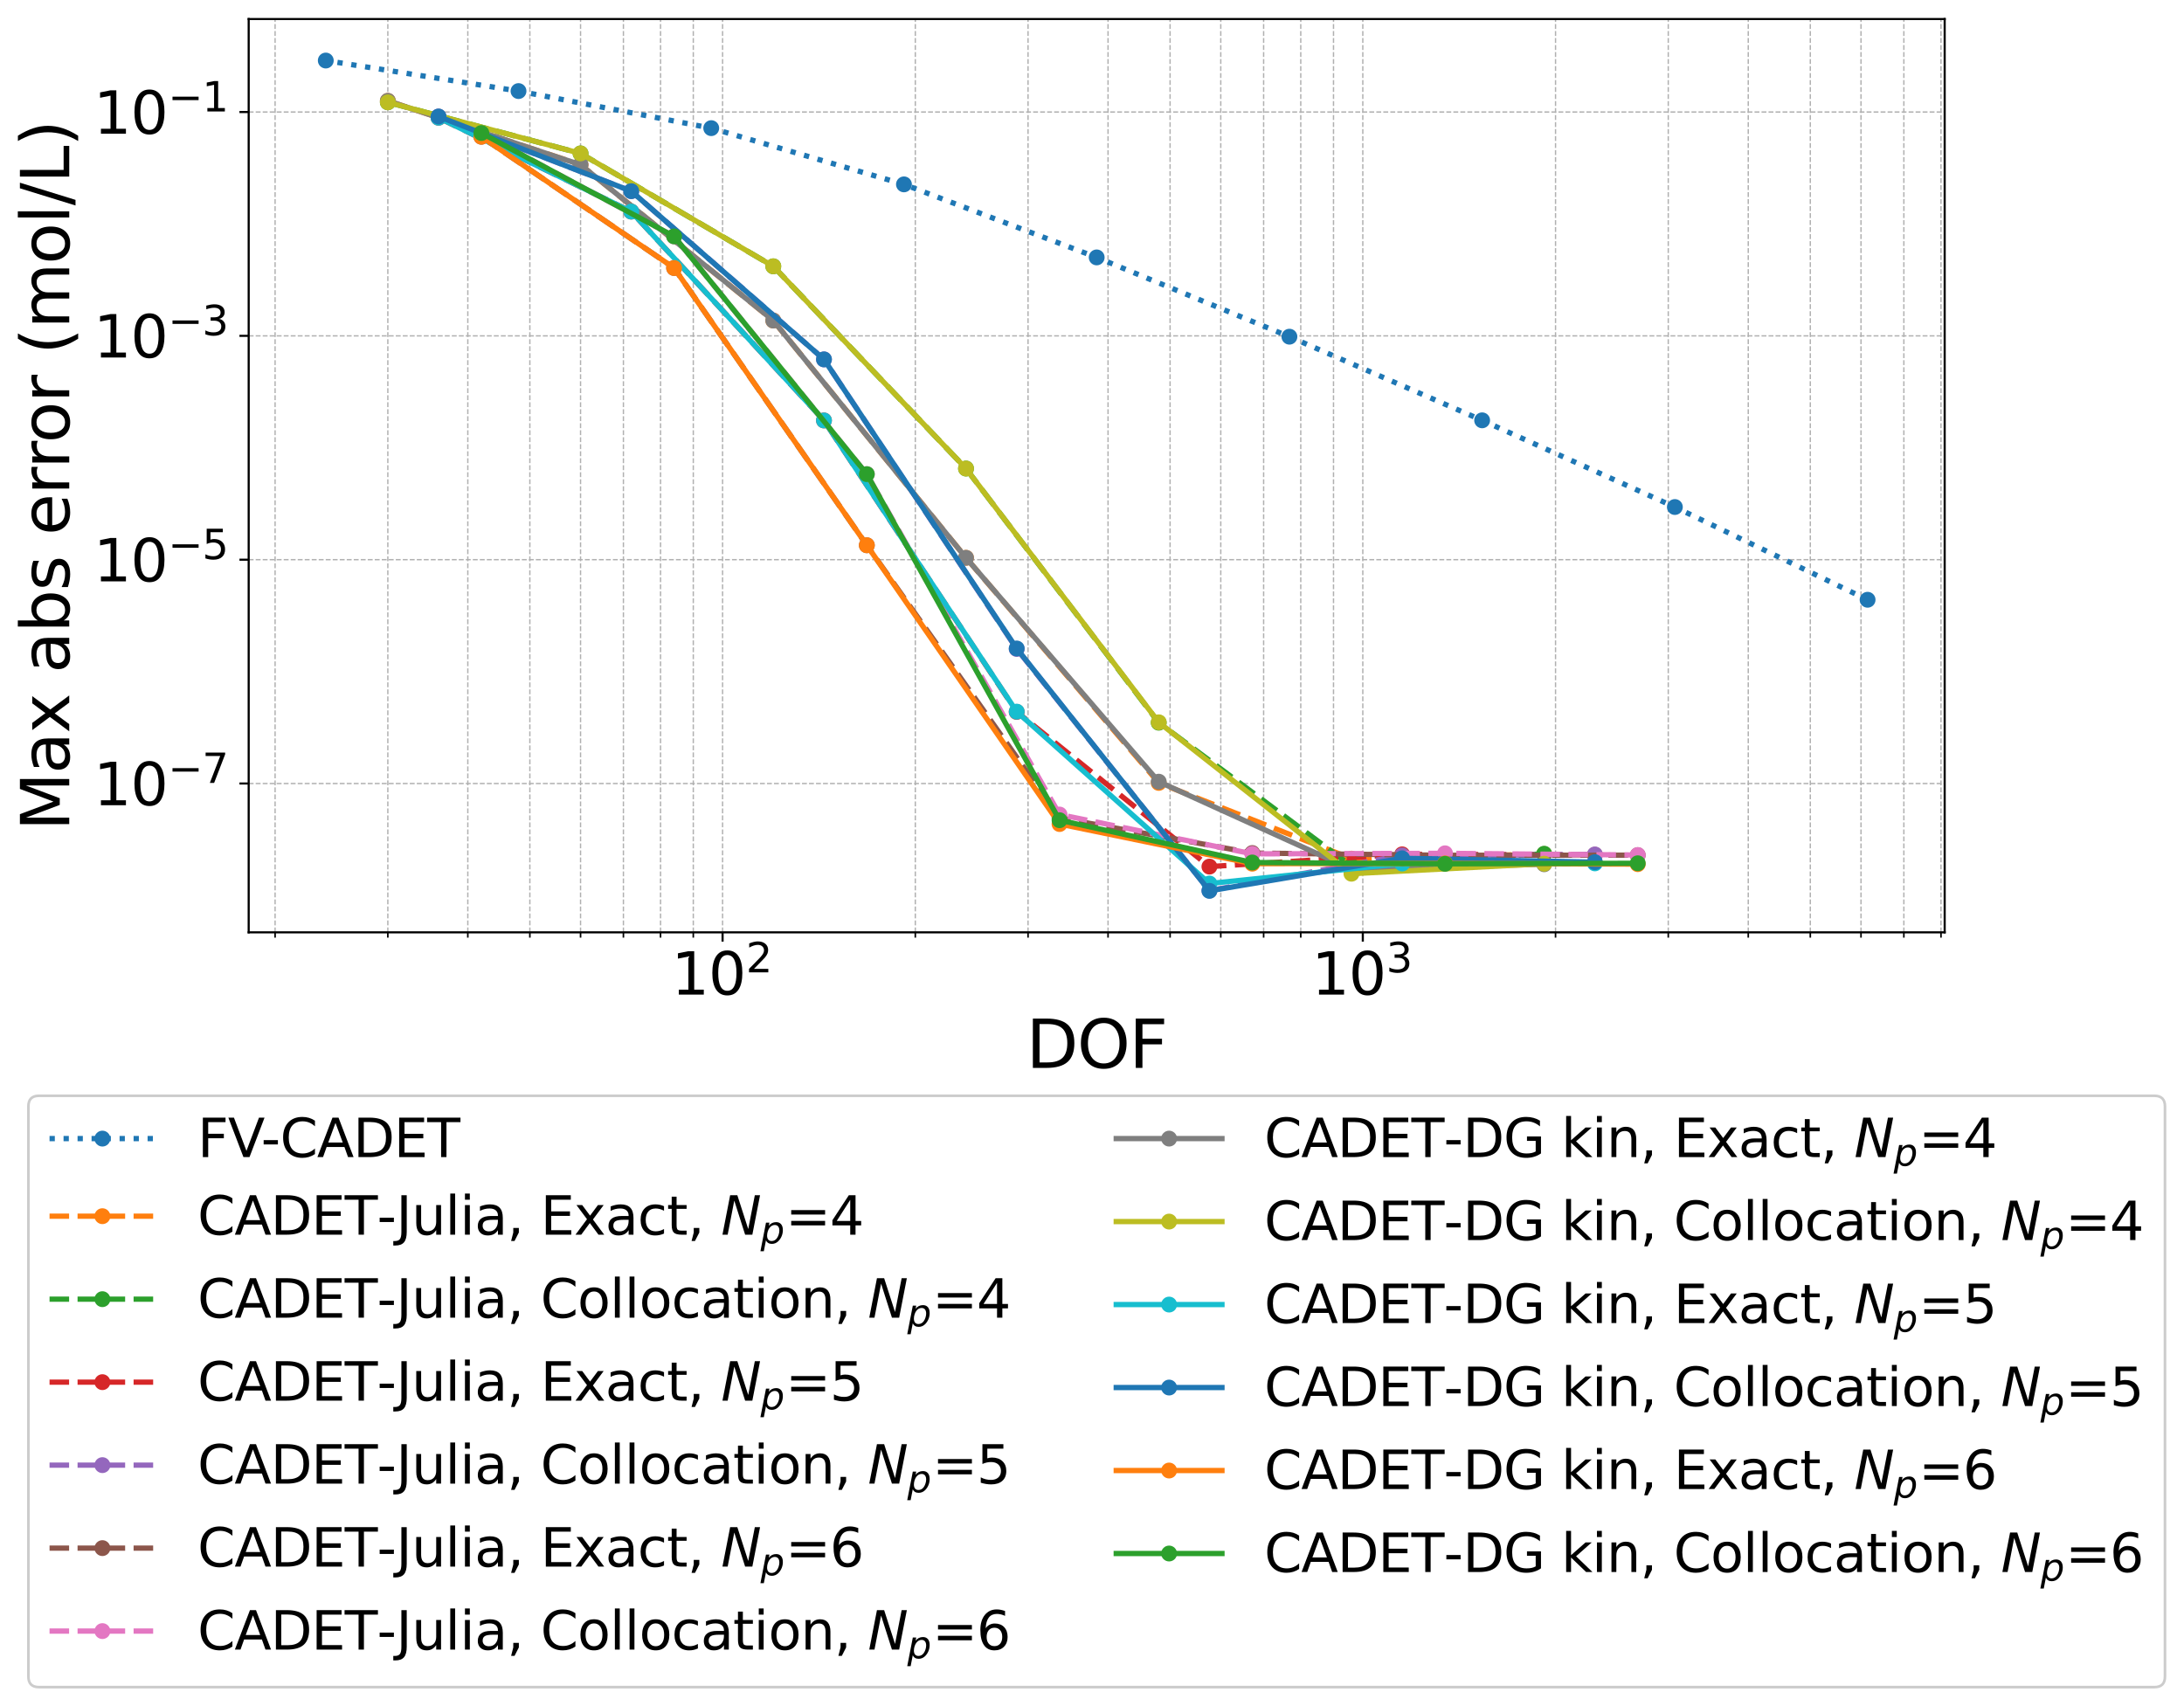 <?xml version="1.0" encoding="utf-8" standalone="no"?>
<!DOCTYPE svg PUBLIC "-//W3C//DTD SVG 1.1//EN"
  "http://www.w3.org/Graphics/SVG/1.1/DTD/svg11.dtd">
<svg xmlns:xlink="http://www.w3.org/1999/xlink" width="826.345pt" height="645.599pt" viewBox="0 0 826.345 645.599" xmlns="http://www.w3.org/2000/svg" version="1.1">
 <defs>
  <style type="text/css">*{stroke-linejoin: round; stroke-linecap: butt}</style>
 </defs>
 <g id="figure_1">
  <g id="patch_1">
   <path d="M 0 645.599 
L 826.345 645.599 
L 826.345 0 
L 0 0 
z
" style="fill: #ffffff"/>
  </g>
  <g id="axes_1">
   <g id="patch_2">
    <path d="M 94.095 352.8 
L 735.795 352.8 
L 735.795 7.2 
L 94.095 7.2 
z
" style="fill: #ffffff"/>
   </g>
   <g id="matplotlib.axis_1">
    <g id="xtick_1">
     <g id="line2d_1">
      <path d="M 273.399 352.8 
L 273.399 7.2 
" clip-path="url(#pa1b6244187)" style="fill: none; stroke-dasharray: 1.85,0.8; stroke-dashoffset: 0; stroke: #b0b0b0; stroke-width: 0.5"/>
     </g>
     <g id="line2d_2">
      <defs>
       <path id="mf8e22ffe40" d="M 0 0 
L 0 3.5 
" style="stroke: #000000; stroke-width: 0.8"/>
      </defs>
      <g>
       <use xlink:href="#mf8e22ffe40" x="273.399" y="352.8" style="stroke: #000000; stroke-width: 0.8"/>
      </g>
     </g>
     <g id="text_1">
      <!-- $\mathdefault{10^{2}}$ -->
      <g transform="translate(254.039 376.517) scale(0.22 -0.22)">
       <defs>
        <path id="DejaVuSans-31" d="M 794 531 
L 1825 531 
L 1825 4091 
L 703 3866 
L 703 4441 
L 1819 4666 
L 2450 4666 
L 2450 531 
L 3481 531 
L 3481 0 
L 794 0 
L 794 531 
z
" transform="scale(0.016)"/>
        <path id="DejaVuSans-30" d="M 2034 4250 
Q 1547 4250 1301 3770 
Q 1056 3291 1056 2328 
Q 1056 1369 1301 889 
Q 1547 409 2034 409 
Q 2525 409 2770 889 
Q 3016 1369 3016 2328 
Q 3016 3291 2770 3770 
Q 2525 4250 2034 4250 
z
M 2034 4750 
Q 2819 4750 3233 4129 
Q 3647 3509 3647 2328 
Q 3647 1150 3233 529 
Q 2819 -91 2034 -91 
Q 1250 -91 836 529 
Q 422 1150 422 2328 
Q 422 3509 836 4129 
Q 1250 4750 2034 4750 
z
" transform="scale(0.016)"/>
        <path id="DejaVuSans-32" d="M 1228 531 
L 3431 531 
L 3431 0 
L 469 0 
L 469 531 
Q 828 903 1448 1529 
Q 2069 2156 2228 2338 
Q 2531 2678 2651 2914 
Q 2772 3150 2772 3378 
Q 2772 3750 2511 3984 
Q 2250 4219 1831 4219 
Q 1534 4219 1204 4116 
Q 875 4013 500 3803 
L 500 4441 
Q 881 4594 1212 4672 
Q 1544 4750 1819 4750 
Q 2544 4750 2975 4387 
Q 3406 4025 3406 3419 
Q 3406 3131 3298 2873 
Q 3191 2616 2906 2266 
Q 2828 2175 2409 1742 
Q 1991 1309 1228 531 
z
" transform="scale(0.016)"/>
       </defs>
       <use xlink:href="#DejaVuSans-31" transform="translate(0 0.766)"/>
       <use xlink:href="#DejaVuSans-30" transform="translate(63.623 0.766)"/>
       <use xlink:href="#DejaVuSans-32" transform="translate(128.203 39.047) scale(0.7)"/>
      </g>
     </g>
    </g>
    <g id="xtick_2">
     <g id="line2d_3">
      <path d="M 515.635 352.8 
L 515.635 7.2 
" clip-path="url(#pa1b6244187)" style="fill: none; stroke-dasharray: 1.85,0.8; stroke-dashoffset: 0; stroke: #b0b0b0; stroke-width: 0.5"/>
     </g>
     <g id="line2d_4">
      <g>
       <use xlink:href="#mf8e22ffe40" x="515.635" y="352.8" style="stroke: #000000; stroke-width: 0.8"/>
      </g>
     </g>
     <g id="text_2">
      <!-- $\mathdefault{10^{3}}$ -->
      <g transform="translate(496.275 376.517) scale(0.22 -0.22)">
       <defs>
        <path id="DejaVuSans-33" d="M 2597 2516 
Q 3050 2419 3304 2112 
Q 3559 1806 3559 1356 
Q 3559 666 3084 287 
Q 2609 -91 1734 -91 
Q 1441 -91 1130 -33 
Q 819 25 488 141 
L 488 750 
Q 750 597 1062 519 
Q 1375 441 1716 441 
Q 2309 441 2620 675 
Q 2931 909 2931 1356 
Q 2931 1769 2642 2001 
Q 2353 2234 1838 2234 
L 1294 2234 
L 1294 2753 
L 1863 2753 
Q 2328 2753 2575 2939 
Q 2822 3125 2822 3475 
Q 2822 3834 2567 4026 
Q 2313 4219 1838 4219 
Q 1578 4219 1281 4162 
Q 984 4106 628 3988 
L 628 4550 
Q 988 4650 1302 4700 
Q 1616 4750 1894 4750 
Q 2613 4750 3031 4423 
Q 3450 4097 3450 3541 
Q 3450 3153 3228 2886 
Q 3006 2619 2597 2516 
z
" transform="scale(0.016)"/>
       </defs>
       <use xlink:href="#DejaVuSans-31" transform="translate(0 0.766)"/>
       <use xlink:href="#DejaVuSans-30" transform="translate(63.623 0.766)"/>
       <use xlink:href="#DejaVuSans-33" transform="translate(128.203 39.047) scale(0.7)"/>
      </g>
     </g>
    </g>
    <g id="xtick_3">
     <g id="line2d_5">
      <path d="M 104.083 352.8 
L 104.083 7.2 
" clip-path="url(#pa1b6244187)" style="fill: none; stroke-dasharray: 1.85,0.8; stroke-dashoffset: 0; stroke: #b0b0b0; stroke-width: 0.5"/>
     </g>
     <g id="line2d_6">
      <defs>
       <path id="m286acdd290" d="M 0 0 
L 0 2 
" style="stroke: #000000; stroke-width: 0.6"/>
      </defs>
      <g>
       <use xlink:href="#m286acdd290" x="104.083" y="352.8" style="stroke: #000000; stroke-width: 0.6"/>
      </g>
     </g>
    </g>
    <g id="xtick_4">
     <g id="line2d_7">
      <path d="M 146.739 352.8 
L 146.739 7.2 
" clip-path="url(#pa1b6244187)" style="fill: none; stroke-dasharray: 1.85,0.8; stroke-dashoffset: 0; stroke: #b0b0b0; stroke-width: 0.5"/>
     </g>
     <g id="line2d_8">
      <g>
       <use xlink:href="#m286acdd290" x="146.739" y="352.8" style="stroke: #000000; stroke-width: 0.6"/>
      </g>
     </g>
    </g>
    <g id="xtick_5">
     <g id="line2d_9">
      <path d="M 177.003 352.8 
L 177.003 7.2 
" clip-path="url(#pa1b6244187)" style="fill: none; stroke-dasharray: 1.85,0.8; stroke-dashoffset: 0; stroke: #b0b0b0; stroke-width: 0.5"/>
     </g>
     <g id="line2d_10">
      <g>
       <use xlink:href="#m286acdd290" x="177.003" y="352.8" style="stroke: #000000; stroke-width: 0.6"/>
      </g>
     </g>
    </g>
    <g id="xtick_6">
     <g id="line2d_11">
      <path d="M 200.479 352.8 
L 200.479 7.2 
" clip-path="url(#pa1b6244187)" style="fill: none; stroke-dasharray: 1.85,0.8; stroke-dashoffset: 0; stroke: #b0b0b0; stroke-width: 0.5"/>
     </g>
     <g id="line2d_12">
      <g>
       <use xlink:href="#m286acdd290" x="200.479" y="352.8" style="stroke: #000000; stroke-width: 0.6"/>
      </g>
     </g>
    </g>
    <g id="xtick_7">
     <g id="line2d_13">
      <path d="M 219.659 352.8 
L 219.659 7.2 
" clip-path="url(#pa1b6244187)" style="fill: none; stroke-dasharray: 1.85,0.8; stroke-dashoffset: 0; stroke: #b0b0b0; stroke-width: 0.5"/>
     </g>
     <g id="line2d_14">
      <g>
       <use xlink:href="#m286acdd290" x="219.659" y="352.8" style="stroke: #000000; stroke-width: 0.6"/>
      </g>
     </g>
    </g>
    <g id="xtick_8">
     <g id="line2d_15">
      <path d="M 235.876 352.8 
L 235.876 7.2 
" clip-path="url(#pa1b6244187)" style="fill: none; stroke-dasharray: 1.85,0.8; stroke-dashoffset: 0; stroke: #b0b0b0; stroke-width: 0.5"/>
     </g>
     <g id="line2d_16">
      <g>
       <use xlink:href="#m286acdd290" x="235.876" y="352.8" style="stroke: #000000; stroke-width: 0.6"/>
      </g>
     </g>
    </g>
    <g id="xtick_9">
     <g id="line2d_17">
      <path d="M 249.924 352.8 
L 249.924 7.2 
" clip-path="url(#pa1b6244187)" style="fill: none; stroke-dasharray: 1.85,0.8; stroke-dashoffset: 0; stroke: #b0b0b0; stroke-width: 0.5"/>
     </g>
     <g id="line2d_18">
      <g>
       <use xlink:href="#m286acdd290" x="249.924" y="352.8" style="stroke: #000000; stroke-width: 0.6"/>
      </g>
     </g>
    </g>
    <g id="xtick_10">
     <g id="line2d_19">
      <path d="M 262.315 352.8 
L 262.315 7.2 
" clip-path="url(#pa1b6244187)" style="fill: none; stroke-dasharray: 1.85,0.8; stroke-dashoffset: 0; stroke: #b0b0b0; stroke-width: 0.5"/>
     </g>
     <g id="line2d_20">
      <g>
       <use xlink:href="#m286acdd290" x="262.315" y="352.8" style="stroke: #000000; stroke-width: 0.6"/>
      </g>
     </g>
    </g>
    <g id="xtick_11">
     <g id="line2d_21">
      <path d="M 346.319 352.8 
L 346.319 7.2 
" clip-path="url(#pa1b6244187)" style="fill: none; stroke-dasharray: 1.85,0.8; stroke-dashoffset: 0; stroke: #b0b0b0; stroke-width: 0.5"/>
     </g>
     <g id="line2d_22">
      <g>
       <use xlink:href="#m286acdd290" x="346.319" y="352.8" style="stroke: #000000; stroke-width: 0.6"/>
      </g>
     </g>
    </g>
    <g id="xtick_12">
     <g id="line2d_23">
      <path d="M 388.975 352.8 
L 388.975 7.2 
" clip-path="url(#pa1b6244187)" style="fill: none; stroke-dasharray: 1.85,0.8; stroke-dashoffset: 0; stroke: #b0b0b0; stroke-width: 0.5"/>
     </g>
     <g id="line2d_24">
      <g>
       <use xlink:href="#m286acdd290" x="388.975" y="352.8" style="stroke: #000000; stroke-width: 0.6"/>
      </g>
     </g>
    </g>
    <g id="xtick_13">
     <g id="line2d_25">
      <path d="M 419.24 352.8 
L 419.24 7.2 
" clip-path="url(#pa1b6244187)" style="fill: none; stroke-dasharray: 1.85,0.8; stroke-dashoffset: 0; stroke: #b0b0b0; stroke-width: 0.5"/>
     </g>
     <g id="line2d_26">
      <g>
       <use xlink:href="#m286acdd290" x="419.24" y="352.8" style="stroke: #000000; stroke-width: 0.6"/>
      </g>
     </g>
    </g>
    <g id="xtick_14">
     <g id="line2d_27">
      <path d="M 442.715 352.8 
L 442.715 7.2 
" clip-path="url(#pa1b6244187)" style="fill: none; stroke-dasharray: 1.85,0.8; stroke-dashoffset: 0; stroke: #b0b0b0; stroke-width: 0.5"/>
     </g>
     <g id="line2d_28">
      <g>
       <use xlink:href="#m286acdd290" x="442.715" y="352.8" style="stroke: #000000; stroke-width: 0.6"/>
      </g>
     </g>
    </g>
    <g id="xtick_15">
     <g id="line2d_29">
      <path d="M 461.896 352.8 
L 461.896 7.2 
" clip-path="url(#pa1b6244187)" style="fill: none; stroke-dasharray: 1.85,0.8; stroke-dashoffset: 0; stroke: #b0b0b0; stroke-width: 0.5"/>
     </g>
     <g id="line2d_30">
      <g>
       <use xlink:href="#m286acdd290" x="461.896" y="352.8" style="stroke: #000000; stroke-width: 0.6"/>
      </g>
     </g>
    </g>
    <g id="xtick_16">
     <g id="line2d_31">
      <path d="M 478.113 352.8 
L 478.113 7.2 
" clip-path="url(#pa1b6244187)" style="fill: none; stroke-dasharray: 1.85,0.8; stroke-dashoffset: 0; stroke: #b0b0b0; stroke-width: 0.5"/>
     </g>
     <g id="line2d_32">
      <g>
       <use xlink:href="#m286acdd290" x="478.113" y="352.8" style="stroke: #000000; stroke-width: 0.6"/>
      </g>
     </g>
    </g>
    <g id="xtick_17">
     <g id="line2d_33">
      <path d="M 492.16 352.8 
L 492.16 7.2 
" clip-path="url(#pa1b6244187)" style="fill: none; stroke-dasharray: 1.85,0.8; stroke-dashoffset: 0; stroke: #b0b0b0; stroke-width: 0.5"/>
     </g>
     <g id="line2d_34">
      <g>
       <use xlink:href="#m286acdd290" x="492.16" y="352.8" style="stroke: #000000; stroke-width: 0.6"/>
      </g>
     </g>
    </g>
    <g id="xtick_18">
     <g id="line2d_35">
      <path d="M 504.551 352.8 
L 504.551 7.2 
" clip-path="url(#pa1b6244187)" style="fill: none; stroke-dasharray: 1.85,0.8; stroke-dashoffset: 0; stroke: #b0b0b0; stroke-width: 0.5"/>
     </g>
     <g id="line2d_36">
      <g>
       <use xlink:href="#m286acdd290" x="504.551" y="352.8" style="stroke: #000000; stroke-width: 0.6"/>
      </g>
     </g>
    </g>
    <g id="xtick_19">
     <g id="line2d_37">
      <path d="M 588.556 352.8 
L 588.556 7.2 
" clip-path="url(#pa1b6244187)" style="fill: none; stroke-dasharray: 1.85,0.8; stroke-dashoffset: 0; stroke: #b0b0b0; stroke-width: 0.5"/>
     </g>
     <g id="line2d_38">
      <g>
       <use xlink:href="#m286acdd290" x="588.556" y="352.8" style="stroke: #000000; stroke-width: 0.6"/>
      </g>
     </g>
    </g>
    <g id="xtick_20">
     <g id="line2d_39">
      <path d="M 631.212 352.8 
L 631.212 7.2 
" clip-path="url(#pa1b6244187)" style="fill: none; stroke-dasharray: 1.85,0.8; stroke-dashoffset: 0; stroke: #b0b0b0; stroke-width: 0.5"/>
     </g>
     <g id="line2d_40">
      <g>
       <use xlink:href="#m286acdd290" x="631.212" y="352.8" style="stroke: #000000; stroke-width: 0.6"/>
      </g>
     </g>
    </g>
    <g id="xtick_21">
     <g id="line2d_41">
      <path d="M 661.476 352.8 
L 661.476 7.2 
" clip-path="url(#pa1b6244187)" style="fill: none; stroke-dasharray: 1.85,0.8; stroke-dashoffset: 0; stroke: #b0b0b0; stroke-width: 0.5"/>
     </g>
     <g id="line2d_42">
      <g>
       <use xlink:href="#m286acdd290" x="661.476" y="352.8" style="stroke: #000000; stroke-width: 0.6"/>
      </g>
     </g>
    </g>
    <g id="xtick_22">
     <g id="line2d_43">
      <path d="M 684.952 352.8 
L 684.952 7.2 
" clip-path="url(#pa1b6244187)" style="fill: none; stroke-dasharray: 1.85,0.8; stroke-dashoffset: 0; stroke: #b0b0b0; stroke-width: 0.5"/>
     </g>
     <g id="line2d_44">
      <g>
       <use xlink:href="#m286acdd290" x="684.952" y="352.8" style="stroke: #000000; stroke-width: 0.6"/>
      </g>
     </g>
    </g>
    <g id="xtick_23">
     <g id="line2d_45">
      <path d="M 704.132 352.8 
L 704.132 7.2 
" clip-path="url(#pa1b6244187)" style="fill: none; stroke-dasharray: 1.85,0.8; stroke-dashoffset: 0; stroke: #b0b0b0; stroke-width: 0.5"/>
     </g>
     <g id="line2d_46">
      <g>
       <use xlink:href="#m286acdd290" x="704.132" y="352.8" style="stroke: #000000; stroke-width: 0.6"/>
      </g>
     </g>
    </g>
    <g id="xtick_24">
     <g id="line2d_47">
      <path d="M 720.349 352.8 
L 720.349 7.2 
" clip-path="url(#pa1b6244187)" style="fill: none; stroke-dasharray: 1.85,0.8; stroke-dashoffset: 0; stroke: #b0b0b0; stroke-width: 0.5"/>
     </g>
     <g id="line2d_48">
      <g>
       <use xlink:href="#m286acdd290" x="720.349" y="352.8" style="stroke: #000000; stroke-width: 0.6"/>
      </g>
     </g>
    </g>
    <g id="xtick_25">
     <g id="line2d_49">
      <path d="M 734.397 352.8 
L 734.397 7.2 
" clip-path="url(#pa1b6244187)" style="fill: none; stroke-dasharray: 1.85,0.8; stroke-dashoffset: 0; stroke: #b0b0b0; stroke-width: 0.5"/>
     </g>
     <g id="line2d_50">
      <g>
       <use xlink:href="#m286acdd290" x="734.397" y="352.8" style="stroke: #000000; stroke-width: 0.6"/>
      </g>
     </g>
    </g>
    <g id="text_3">
     <!-- DOF -->
     <g transform="translate(388.291 404.088) scale(0.25 -0.25)">
      <defs>
       <path id="DejaVuSans-44" d="M 1259 4147 
L 1259 519 
L 2022 519 
Q 2988 519 3436 956 
Q 3884 1394 3884 2338 
Q 3884 3275 3436 3711 
Q 2988 4147 2022 4147 
L 1259 4147 
z
M 628 4666 
L 1925 4666 
Q 3281 4666 3915 4102 
Q 4550 3538 4550 2338 
Q 4550 1131 3912 565 
Q 3275 0 1925 0 
L 628 0 
L 628 4666 
z
" transform="scale(0.016)"/>
       <path id="DejaVuSans-4f" d="M 2522 4238 
Q 1834 4238 1429 3725 
Q 1025 3213 1025 2328 
Q 1025 1447 1429 934 
Q 1834 422 2522 422 
Q 3209 422 3611 934 
Q 4013 1447 4013 2328 
Q 4013 3213 3611 3725 
Q 3209 4238 2522 4238 
z
M 2522 4750 
Q 3503 4750 4090 4092 
Q 4678 3434 4678 2328 
Q 4678 1225 4090 567 
Q 3503 -91 2522 -91 
Q 1538 -91 948 565 
Q 359 1222 359 2328 
Q 359 3434 948 4092 
Q 1538 4750 2522 4750 
z
" transform="scale(0.016)"/>
       <path id="DejaVuSans-46" d="M 628 4666 
L 3309 4666 
L 3309 4134 
L 1259 4134 
L 1259 2759 
L 3109 2759 
L 3109 2228 
L 1259 2228 
L 1259 0 
L 628 0 
L 628 4666 
z
" transform="scale(0.016)"/>
      </defs>
      <use xlink:href="#DejaVuSans-44"/>
      <use xlink:href="#DejaVuSans-4f" x="77.002"/>
      <use xlink:href="#DejaVuSans-46" x="155.713"/>
     </g>
    </g>
   </g>
   <g id="matplotlib.axis_2">
    <g id="ytick_1">
     <g id="line2d_51">
      <path d="M 94.095 296.474 
L 735.795 296.474 
" clip-path="url(#pa1b6244187)" style="fill: none; stroke-dasharray: 1.85,0.8; stroke-dashoffset: 0; stroke: #b0b0b0; stroke-width: 0.5"/>
     </g>
     <g id="line2d_52">
      <defs>
       <path id="mcc6cc3864f" d="M 0 0 
L -3.5 0 
" style="stroke: #000000; stroke-width: 0.8"/>
      </defs>
      <g>
       <use xlink:href="#mcc6cc3864f" x="94.095" y="296.474" style="stroke: #000000; stroke-width: 0.8"/>
      </g>
     </g>
     <g id="text_4">
      <!-- $\mathdefault{10^{-7}}$ -->
      <g transform="translate(35.395 304.832) scale(0.22 -0.22)">
       <defs>
        <path id="DejaVuSans-2212" d="M 678 2272 
L 4684 2272 
L 4684 1741 
L 678 1741 
L 678 2272 
z
" transform="scale(0.016)"/>
        <path id="DejaVuSans-37" d="M 525 4666 
L 3525 4666 
L 3525 4397 
L 1831 0 
L 1172 0 
L 2766 4134 
L 525 4134 
L 525 4666 
z
" transform="scale(0.016)"/>
       </defs>
       <use xlink:href="#DejaVuSans-31" transform="translate(0 0.684)"/>
       <use xlink:href="#DejaVuSans-30" transform="translate(63.623 0.684)"/>
       <use xlink:href="#DejaVuSans-2212" transform="translate(128.203 38.966) scale(0.7)"/>
       <use xlink:href="#DejaVuSans-37" transform="translate(186.855 38.966) scale(0.7)"/>
      </g>
     </g>
    </g>
    <g id="ytick_2">
     <g id="line2d_53">
      <path d="M 94.095 211.779 
L 735.795 211.779 
" clip-path="url(#pa1b6244187)" style="fill: none; stroke-dasharray: 1.85,0.8; stroke-dashoffset: 0; stroke: #b0b0b0; stroke-width: 0.5"/>
     </g>
     <g id="line2d_54">
      <g>
       <use xlink:href="#mcc6cc3864f" x="94.095" y="211.779" style="stroke: #000000; stroke-width: 0.8"/>
      </g>
     </g>
     <g id="text_5">
      <!-- $\mathdefault{10^{-5}}$ -->
      <g transform="translate(35.395 220.137) scale(0.22 -0.22)">
       <defs>
        <path id="DejaVuSans-35" d="M 691 4666 
L 3169 4666 
L 3169 4134 
L 1269 4134 
L 1269 2991 
Q 1406 3038 1543 3061 
Q 1681 3084 1819 3084 
Q 2600 3084 3056 2656 
Q 3513 2228 3513 1497 
Q 3513 744 3044 326 
Q 2575 -91 1722 -91 
Q 1428 -91 1123 -41 
Q 819 9 494 109 
L 494 744 
Q 775 591 1075 516 
Q 1375 441 1709 441 
Q 2250 441 2565 725 
Q 2881 1009 2881 1497 
Q 2881 1984 2565 2268 
Q 2250 2553 1709 2553 
Q 1456 2553 1204 2497 
Q 953 2441 691 2322 
L 691 4666 
z
" transform="scale(0.016)"/>
       </defs>
       <use xlink:href="#DejaVuSans-31" transform="translate(0 0.684)"/>
       <use xlink:href="#DejaVuSans-30" transform="translate(63.623 0.684)"/>
       <use xlink:href="#DejaVuSans-2212" transform="translate(128.203 38.966) scale(0.7)"/>
       <use xlink:href="#DejaVuSans-35" transform="translate(186.855 38.966) scale(0.7)"/>
      </g>
     </g>
    </g>
    <g id="ytick_3">
     <g id="line2d_55">
      <path d="M 94.095 127.084 
L 735.795 127.084 
" clip-path="url(#pa1b6244187)" style="fill: none; stroke-dasharray: 1.85,0.8; stroke-dashoffset: 0; stroke: #b0b0b0; stroke-width: 0.5"/>
     </g>
     <g id="line2d_56">
      <g>
       <use xlink:href="#mcc6cc3864f" x="94.095" y="127.084" style="stroke: #000000; stroke-width: 0.8"/>
      </g>
     </g>
     <g id="text_6">
      <!-- $\mathdefault{10^{-3}}$ -->
      <g transform="translate(35.395 135.442) scale(0.22 -0.22)">
       <use xlink:href="#DejaVuSans-31" transform="translate(0 0.766)"/>
       <use xlink:href="#DejaVuSans-30" transform="translate(63.623 0.766)"/>
       <use xlink:href="#DejaVuSans-2212" transform="translate(128.203 39.047) scale(0.7)"/>
       <use xlink:href="#DejaVuSans-33" transform="translate(186.855 39.047) scale(0.7)"/>
      </g>
     </g>
    </g>
    <g id="ytick_4">
     <g id="line2d_57">
      <path d="M 94.095 42.389 
L 735.795 42.389 
" clip-path="url(#pa1b6244187)" style="fill: none; stroke-dasharray: 1.85,0.8; stroke-dashoffset: 0; stroke: #b0b0b0; stroke-width: 0.5"/>
     </g>
     <g id="line2d_58">
      <g>
       <use xlink:href="#mcc6cc3864f" x="94.095" y="42.389" style="stroke: #000000; stroke-width: 0.8"/>
      </g>
     </g>
     <g id="text_7">
      <!-- $\mathdefault{10^{-1}}$ -->
      <g transform="translate(35.395 50.747) scale(0.22 -0.22)">
       <use xlink:href="#DejaVuSans-31" transform="translate(0 0.684)"/>
       <use xlink:href="#DejaVuSans-30" transform="translate(63.623 0.684)"/>
       <use xlink:href="#DejaVuSans-2212" transform="translate(128.203 38.966) scale(0.7)"/>
       <use xlink:href="#DejaVuSans-31" transform="translate(186.855 38.966) scale(0.7)"/>
      </g>
     </g>
    </g>
    <g id="text_8">
     <!-- Max abs error (mol/L) -->
     <g transform="translate(26.196 314.352) rotate(-90) scale(0.25 -0.25)">
      <defs>
       <path id="DejaVuSans-4d" d="M 628 4666 
L 1569 4666 
L 2759 1491 
L 3956 4666 
L 4897 4666 
L 4897 0 
L 4281 0 
L 4281 4097 
L 3078 897 
L 2444 897 
L 1241 4097 
L 1241 0 
L 628 0 
L 628 4666 
z
" transform="scale(0.016)"/>
       <path id="DejaVuSans-61" d="M 2194 1759 
Q 1497 1759 1228 1600 
Q 959 1441 959 1056 
Q 959 750 1161 570 
Q 1363 391 1709 391 
Q 2188 391 2477 730 
Q 2766 1069 2766 1631 
L 2766 1759 
L 2194 1759 
z
M 3341 1997 
L 3341 0 
L 2766 0 
L 2766 531 
Q 2569 213 2275 61 
Q 1981 -91 1556 -91 
Q 1019 -91 701 211 
Q 384 513 384 1019 
Q 384 1609 779 1909 
Q 1175 2209 1959 2209 
L 2766 2209 
L 2766 2266 
Q 2766 2663 2505 2880 
Q 2244 3097 1772 3097 
Q 1472 3097 1187 3025 
Q 903 2953 641 2809 
L 641 3341 
Q 956 3463 1253 3523 
Q 1550 3584 1831 3584 
Q 2591 3584 2966 3190 
Q 3341 2797 3341 1997 
z
" transform="scale(0.016)"/>
       <path id="DejaVuSans-78" d="M 3513 3500 
L 2247 1797 
L 3578 0 
L 2900 0 
L 1881 1375 
L 863 0 
L 184 0 
L 1544 1831 
L 300 3500 
L 978 3500 
L 1906 2253 
L 2834 3500 
L 3513 3500 
z
" transform="scale(0.016)"/>
       <path id="DejaVuSans-20" transform="scale(0.016)"/>
       <path id="DejaVuSans-62" d="M 3116 1747 
Q 3116 2381 2855 2742 
Q 2594 3103 2138 3103 
Q 1681 3103 1420 2742 
Q 1159 2381 1159 1747 
Q 1159 1113 1420 752 
Q 1681 391 2138 391 
Q 2594 391 2855 752 
Q 3116 1113 3116 1747 
z
M 1159 2969 
Q 1341 3281 1617 3432 
Q 1894 3584 2278 3584 
Q 2916 3584 3314 3078 
Q 3713 2572 3713 1747 
Q 3713 922 3314 415 
Q 2916 -91 2278 -91 
Q 1894 -91 1617 61 
Q 1341 213 1159 525 
L 1159 0 
L 581 0 
L 581 4863 
L 1159 4863 
L 1159 2969 
z
" transform="scale(0.016)"/>
       <path id="DejaVuSans-73" d="M 2834 3397 
L 2834 2853 
Q 2591 2978 2328 3040 
Q 2066 3103 1784 3103 
Q 1356 3103 1142 2972 
Q 928 2841 928 2578 
Q 928 2378 1081 2264 
Q 1234 2150 1697 2047 
L 1894 2003 
Q 2506 1872 2764 1633 
Q 3022 1394 3022 966 
Q 3022 478 2636 193 
Q 2250 -91 1575 -91 
Q 1294 -91 989 -36 
Q 684 19 347 128 
L 347 722 
Q 666 556 975 473 
Q 1284 391 1588 391 
Q 1994 391 2212 530 
Q 2431 669 2431 922 
Q 2431 1156 2273 1281 
Q 2116 1406 1581 1522 
L 1381 1569 
Q 847 1681 609 1914 
Q 372 2147 372 2553 
Q 372 3047 722 3315 
Q 1072 3584 1716 3584 
Q 2034 3584 2315 3537 
Q 2597 3491 2834 3397 
z
" transform="scale(0.016)"/>
       <path id="DejaVuSans-65" d="M 3597 1894 
L 3597 1613 
L 953 1613 
Q 991 1019 1311 708 
Q 1631 397 2203 397 
Q 2534 397 2845 478 
Q 3156 559 3463 722 
L 3463 178 
Q 3153 47 2828 -22 
Q 2503 -91 2169 -91 
Q 1331 -91 842 396 
Q 353 884 353 1716 
Q 353 2575 817 3079 
Q 1281 3584 2069 3584 
Q 2775 3584 3186 3129 
Q 3597 2675 3597 1894 
z
M 3022 2063 
Q 3016 2534 2758 2815 
Q 2500 3097 2075 3097 
Q 1594 3097 1305 2825 
Q 1016 2553 972 2059 
L 3022 2063 
z
" transform="scale(0.016)"/>
       <path id="DejaVuSans-72" d="M 2631 2963 
Q 2534 3019 2420 3045 
Q 2306 3072 2169 3072 
Q 1681 3072 1420 2755 
Q 1159 2438 1159 1844 
L 1159 0 
L 581 0 
L 581 3500 
L 1159 3500 
L 1159 2956 
Q 1341 3275 1631 3429 
Q 1922 3584 2338 3584 
Q 2397 3584 2469 3576 
Q 2541 3569 2628 3553 
L 2631 2963 
z
" transform="scale(0.016)"/>
       <path id="DejaVuSans-6f" d="M 1959 3097 
Q 1497 3097 1228 2736 
Q 959 2375 959 1747 
Q 959 1119 1226 758 
Q 1494 397 1959 397 
Q 2419 397 2687 759 
Q 2956 1122 2956 1747 
Q 2956 2369 2687 2733 
Q 2419 3097 1959 3097 
z
M 1959 3584 
Q 2709 3584 3137 3096 
Q 3566 2609 3566 1747 
Q 3566 888 3137 398 
Q 2709 -91 1959 -91 
Q 1206 -91 779 398 
Q 353 888 353 1747 
Q 353 2609 779 3096 
Q 1206 3584 1959 3584 
z
" transform="scale(0.016)"/>
       <path id="DejaVuSans-28" d="M 1984 4856 
Q 1566 4138 1362 3434 
Q 1159 2731 1159 2009 
Q 1159 1288 1364 580 
Q 1569 -128 1984 -844 
L 1484 -844 
Q 1016 -109 783 600 
Q 550 1309 550 2009 
Q 550 2706 781 3412 
Q 1013 4119 1484 4856 
L 1984 4856 
z
" transform="scale(0.016)"/>
       <path id="DejaVuSans-6d" d="M 3328 2828 
Q 3544 3216 3844 3400 
Q 4144 3584 4550 3584 
Q 5097 3584 5394 3201 
Q 5691 2819 5691 2113 
L 5691 0 
L 5113 0 
L 5113 2094 
Q 5113 2597 4934 2840 
Q 4756 3084 4391 3084 
Q 3944 3084 3684 2787 
Q 3425 2491 3425 1978 
L 3425 0 
L 2847 0 
L 2847 2094 
Q 2847 2600 2669 2842 
Q 2491 3084 2119 3084 
Q 1678 3084 1418 2786 
Q 1159 2488 1159 1978 
L 1159 0 
L 581 0 
L 581 3500 
L 1159 3500 
L 1159 2956 
Q 1356 3278 1631 3431 
Q 1906 3584 2284 3584 
Q 2666 3584 2933 3390 
Q 3200 3197 3328 2828 
z
" transform="scale(0.016)"/>
       <path id="DejaVuSans-6c" d="M 603 4863 
L 1178 4863 
L 1178 0 
L 603 0 
L 603 4863 
z
" transform="scale(0.016)"/>
       <path id="DejaVuSans-2f" d="M 1625 4666 
L 2156 4666 
L 531 -594 
L 0 -594 
L 1625 4666 
z
" transform="scale(0.016)"/>
       <path id="DejaVuSans-4c" d="M 628 4666 
L 1259 4666 
L 1259 531 
L 3531 531 
L 3531 0 
L 628 0 
L 628 4666 
z
" transform="scale(0.016)"/>
       <path id="DejaVuSans-29" d="M 513 4856 
L 1013 4856 
Q 1481 4119 1714 3412 
Q 1947 2706 1947 2009 
Q 1947 1309 1714 600 
Q 1481 -109 1013 -844 
L 513 -844 
Q 928 -128 1133 580 
Q 1338 1288 1338 2009 
Q 1338 2731 1133 3434 
Q 928 4138 513 4856 
z
" transform="scale(0.016)"/>
      </defs>
      <use xlink:href="#DejaVuSans-4d"/>
      <use xlink:href="#DejaVuSans-61" x="86.279"/>
      <use xlink:href="#DejaVuSans-78" x="147.559"/>
      <use xlink:href="#DejaVuSans-20" x="206.738"/>
      <use xlink:href="#DejaVuSans-61" x="238.525"/>
      <use xlink:href="#DejaVuSans-62" x="299.805"/>
      <use xlink:href="#DejaVuSans-73" x="363.281"/>
      <use xlink:href="#DejaVuSans-20" x="415.381"/>
      <use xlink:href="#DejaVuSans-65" x="447.168"/>
      <use xlink:href="#DejaVuSans-72" x="508.691"/>
      <use xlink:href="#DejaVuSans-72" x="548.055"/>
      <use xlink:href="#DejaVuSans-6f" x="586.918"/>
      <use xlink:href="#DejaVuSans-72" x="648.1"/>
      <use xlink:href="#DejaVuSans-20" x="689.213"/>
      <use xlink:href="#DejaVuSans-28" x="721"/>
      <use xlink:href="#DejaVuSans-6d" x="760.014"/>
      <use xlink:href="#DejaVuSans-6f" x="857.426"/>
      <use xlink:href="#DejaVuSans-6c" x="918.607"/>
      <use xlink:href="#DejaVuSans-2f" x="946.391"/>
      <use xlink:href="#DejaVuSans-4c" x="980.082"/>
      <use xlink:href="#DejaVuSans-29" x="1035.795"/>
     </g>
    </g>
   </g>
   <g id="line2d_59">
    <path d="M 706.627 226.947 
L 633.707 191.855 
L 560.786 159.049 
L 487.866 127.403 
L 414.945 97.4 
L 342.025 69.765 
L 269.104 48.49 
L 196.184 34.462 
L 123.263 22.909 
" clip-path="url(#pa1b6244187)" style="fill: none; stroke-dasharray: 2,3.3; stroke-dashoffset: 0; stroke: #1f77b4; stroke-width: 2"/>
    <defs>
     <path id="m6480f3eb99" d="M 0 2.5 
C 0.663 2.5 1.299 2.237 1.768 1.768 
C 2.237 1.299 2.5 0.663 2.5 0 
C 2.5 -0.663 2.237 -1.299 1.768 -1.768 
C 1.299 -2.237 0.663 -2.5 0 -2.5 
C -0.663 -2.5 -1.299 -2.237 -1.768 -1.768 
C -2.237 -1.299 -2.5 -0.663 -2.5 0 
C -2.5 0.663 -2.237 1.299 -1.768 1.768 
C -1.299 2.237 -0.663 2.5 0 2.5 
z
" style="stroke: #1f77b4"/>
    </defs>
    <g clip-path="url(#pa1b6244187)">
     <use xlink:href="#m6480f3eb99" x="706.627" y="226.947" style="fill: #1f77b4; stroke: #1f77b4"/>
     <use xlink:href="#m6480f3eb99" x="633.707" y="191.855" style="fill: #1f77b4; stroke: #1f77b4"/>
     <use xlink:href="#m6480f3eb99" x="560.786" y="159.049" style="fill: #1f77b4; stroke: #1f77b4"/>
     <use xlink:href="#m6480f3eb99" x="487.866" y="127.403" style="fill: #1f77b4; stroke: #1f77b4"/>
     <use xlink:href="#m6480f3eb99" x="414.945" y="97.4" style="fill: #1f77b4; stroke: #1f77b4"/>
     <use xlink:href="#m6480f3eb99" x="342.025" y="69.765" style="fill: #1f77b4; stroke: #1f77b4"/>
     <use xlink:href="#m6480f3eb99" x="269.104" y="48.49" style="fill: #1f77b4; stroke: #1f77b4"/>
     <use xlink:href="#m6480f3eb99" x="196.184" y="34.462" style="fill: #1f77b4; stroke: #1f77b4"/>
     <use xlink:href="#m6480f3eb99" x="123.263" y="22.909" style="fill: #1f77b4; stroke: #1f77b4"/>
    </g>
   </g>
   <g id="line2d_60">
    <path d="M 146.739 38.158 
L 219.659 62.345 
L 292.58 121.294 
L 365.5 211.067 
L 438.42 296.243 
L 511.341 324.898 
L 584.261 323.176 
" clip-path="url(#pa1b6244187)" style="fill: none; stroke-dasharray: 7.4,3.2; stroke-dashoffset: 0; stroke: #ff7f0e; stroke-width: 2"/>
    <defs>
     <path id="mc55aaaee09" d="M 0 2.5 
C 0.663 2.5 1.299 2.237 1.768 1.768 
C 2.237 1.299 2.5 0.663 2.5 0 
C 2.5 -0.663 2.237 -1.299 1.768 -1.768 
C 1.299 -2.237 0.663 -2.5 0 -2.5 
C -0.663 -2.5 -1.299 -2.237 -1.768 -1.768 
C -2.237 -1.299 -2.5 -0.663 -2.5 0 
C -2.5 0.663 -2.237 1.299 -1.768 1.768 
C -1.299 2.237 -0.663 2.5 0 2.5 
z
" style="stroke: #ff7f0e"/>
    </defs>
    <g clip-path="url(#pa1b6244187)">
     <use xlink:href="#mc55aaaee09" x="146.739" y="38.158" style="fill: #ff7f0e; stroke: #ff7f0e"/>
     <use xlink:href="#mc55aaaee09" x="219.659" y="62.345" style="fill: #ff7f0e; stroke: #ff7f0e"/>
     <use xlink:href="#mc55aaaee09" x="292.58" y="121.294" style="fill: #ff7f0e; stroke: #ff7f0e"/>
     <use xlink:href="#mc55aaaee09" x="365.5" y="211.067" style="fill: #ff7f0e; stroke: #ff7f0e"/>
     <use xlink:href="#mc55aaaee09" x="438.42" y="296.243" style="fill: #ff7f0e; stroke: #ff7f0e"/>
     <use xlink:href="#mc55aaaee09" x="511.341" y="324.898" style="fill: #ff7f0e; stroke: #ff7f0e"/>
     <use xlink:href="#mc55aaaee09" x="584.261" y="323.176" style="fill: #ff7f0e; stroke: #ff7f0e"/>
    </g>
   </g>
   <g id="line2d_61">
    <path d="M 146.739 38.705 
L 219.659 58.052 
L 292.58 100.768 
L 365.5 177.294 
L 438.42 273.471 
L 511.341 327.7 
L 584.261 323.043 
" clip-path="url(#pa1b6244187)" style="fill: none; stroke-dasharray: 7.4,3.2; stroke-dashoffset: 0; stroke: #2ca02c; stroke-width: 2"/>
    <defs>
     <path id="m0b043e30b4" d="M 0 2.5 
C 0.663 2.5 1.299 2.237 1.768 1.768 
C 2.237 1.299 2.5 0.663 2.5 0 
C 2.5 -0.663 2.237 -1.299 1.768 -1.768 
C 1.299 -2.237 0.663 -2.5 0 -2.5 
C -0.663 -2.5 -1.299 -2.237 -1.768 -1.768 
C -2.237 -1.299 -2.5 -0.663 -2.5 0 
C -2.5 0.663 -2.237 1.299 -1.768 1.768 
C -1.299 2.237 -0.663 2.5 0 2.5 
z
" style="stroke: #2ca02c"/>
    </defs>
    <g clip-path="url(#pa1b6244187)">
     <use xlink:href="#m0b043e30b4" x="146.739" y="38.705" style="fill: #2ca02c; stroke: #2ca02c"/>
     <use xlink:href="#m0b043e30b4" x="219.659" y="58.052" style="fill: #2ca02c; stroke: #2ca02c"/>
     <use xlink:href="#m0b043e30b4" x="292.58" y="100.768" style="fill: #2ca02c; stroke: #2ca02c"/>
     <use xlink:href="#m0b043e30b4" x="365.5" y="177.294" style="fill: #2ca02c; stroke: #2ca02c"/>
     <use xlink:href="#m0b043e30b4" x="438.42" y="273.471" style="fill: #2ca02c; stroke: #2ca02c"/>
     <use xlink:href="#m0b043e30b4" x="511.341" y="327.7" style="fill: #2ca02c; stroke: #2ca02c"/>
     <use xlink:href="#m0b043e30b4" x="584.261" y="323.043" style="fill: #2ca02c; stroke: #2ca02c"/>
    </g>
   </g>
   <g id="line2d_62">
    <path d="M 165.919 44.548 
L 238.84 80.065 
L 311.76 159.098 
L 384.681 269.381 
L 457.601 327.923 
L 530.521 323.281 
L 603.442 323.452 
" clip-path="url(#pa1b6244187)" style="fill: none; stroke-dasharray: 7.4,3.2; stroke-dashoffset: 0; stroke: #d62728; stroke-width: 2"/>
    <defs>
     <path id="m629a317a4a" d="M 0 2.5 
C 0.663 2.5 1.299 2.237 1.768 1.768 
C 2.237 1.299 2.5 0.663 2.5 0 
C 2.5 -0.663 2.237 -1.299 1.768 -1.768 
C 1.299 -2.237 0.663 -2.5 0 -2.5 
C -0.663 -2.5 -1.299 -2.237 -1.768 -1.768 
C -2.237 -1.299 -2.5 -0.663 -2.5 0 
C -2.5 0.663 -2.237 1.299 -1.768 1.768 
C -1.299 2.237 -0.663 2.5 0 2.5 
z
" style="stroke: #d62728"/>
    </defs>
    <g clip-path="url(#pa1b6244187)">
     <use xlink:href="#m629a317a4a" x="165.919" y="44.548" style="fill: #d62728; stroke: #d62728"/>
     <use xlink:href="#m629a317a4a" x="238.84" y="80.065" style="fill: #d62728; stroke: #d62728"/>
     <use xlink:href="#m629a317a4a" x="311.76" y="159.098" style="fill: #d62728; stroke: #d62728"/>
     <use xlink:href="#m629a317a4a" x="384.681" y="269.381" style="fill: #d62728; stroke: #d62728"/>
     <use xlink:href="#m629a317a4a" x="457.601" y="327.923" style="fill: #d62728; stroke: #d62728"/>
     <use xlink:href="#m629a317a4a" x="530.521" y="323.281" style="fill: #d62728; stroke: #d62728"/>
     <use xlink:href="#m629a317a4a" x="603.442" y="323.452" style="fill: #d62728; stroke: #d62728"/>
    </g>
   </g>
   <g id="line2d_63">
    <path d="M 165.919 44.086 
L 238.84 72.334 
L 311.76 135.988 
L 384.681 245.554 
L 457.601 336.989 
L 530.521 323.671 
L 603.442 323.323 
" clip-path="url(#pa1b6244187)" style="fill: none; stroke-dasharray: 7.4,3.2; stroke-dashoffset: 0; stroke: #9467bd; stroke-width: 2"/>
    <defs>
     <path id="m395342bca4" d="M 0 2.5 
C 0.663 2.5 1.299 2.237 1.768 1.768 
C 2.237 1.299 2.5 0.663 2.5 0 
C 2.5 -0.663 2.237 -1.299 1.768 -1.768 
C 1.299 -2.237 0.663 -2.5 0 -2.5 
C -0.663 -2.5 -1.299 -2.237 -1.768 -1.768 
C -2.237 -1.299 -2.5 -0.663 -2.5 0 
C -2.5 0.663 -2.237 1.299 -1.768 1.768 
C -1.299 2.237 -0.663 2.5 0 2.5 
z
" style="stroke: #9467bd"/>
    </defs>
    <g clip-path="url(#pa1b6244187)">
     <use xlink:href="#m395342bca4" x="165.919" y="44.086" style="fill: #9467bd; stroke: #9467bd"/>
     <use xlink:href="#m395342bca4" x="238.84" y="72.334" style="fill: #9467bd; stroke: #9467bd"/>
     <use xlink:href="#m395342bca4" x="311.76" y="135.988" style="fill: #9467bd; stroke: #9467bd"/>
     <use xlink:href="#m395342bca4" x="384.681" y="245.554" style="fill: #9467bd; stroke: #9467bd"/>
     <use xlink:href="#m395342bca4" x="457.601" y="336.989" style="fill: #9467bd; stroke: #9467bd"/>
     <use xlink:href="#m395342bca4" x="530.521" y="323.671" style="fill: #9467bd; stroke: #9467bd"/>
     <use xlink:href="#m395342bca4" x="603.442" y="323.323" style="fill: #9467bd; stroke: #9467bd"/>
    </g>
   </g>
   <g id="line2d_64">
    <path d="M 182.136 51.742 
L 255.057 101.407 
L 327.977 206.325 
L 400.898 309.476 
L 473.818 322.784 
L 546.738 323.629 
L 619.659 323.583 
" clip-path="url(#pa1b6244187)" style="fill: none; stroke-dasharray: 7.4,3.2; stroke-dashoffset: 0; stroke: #8c564b; stroke-width: 2"/>
    <defs>
     <path id="md70629cec8" d="M 0 2.5 
C 0.663 2.5 1.299 2.237 1.768 1.768 
C 2.237 1.299 2.5 0.663 2.5 0 
C 2.5 -0.663 2.237 -1.299 1.768 -1.768 
C 1.299 -2.237 0.663 -2.5 0 -2.5 
C -0.663 -2.5 -1.299 -2.237 -1.768 -1.768 
C -2.237 -1.299 -2.5 -0.663 -2.5 0 
C -2.5 0.663 -2.237 1.299 -1.768 1.768 
C -1.299 2.237 -0.663 2.5 0 2.5 
z
" style="stroke: #8c564b"/>
    </defs>
    <g clip-path="url(#pa1b6244187)">
     <use xlink:href="#md70629cec8" x="182.136" y="51.742" style="fill: #8c564b; stroke: #8c564b"/>
     <use xlink:href="#md70629cec8" x="255.057" y="101.407" style="fill: #8c564b; stroke: #8c564b"/>
     <use xlink:href="#md70629cec8" x="327.977" y="206.325" style="fill: #8c564b; stroke: #8c564b"/>
     <use xlink:href="#md70629cec8" x="400.898" y="309.476" style="fill: #8c564b; stroke: #8c564b"/>
     <use xlink:href="#md70629cec8" x="473.818" y="322.784" style="fill: #8c564b; stroke: #8c564b"/>
     <use xlink:href="#md70629cec8" x="546.738" y="323.629" style="fill: #8c564b; stroke: #8c564b"/>
     <use xlink:href="#md70629cec8" x="619.659" y="323.583" style="fill: #8c564b; stroke: #8c564b"/>
    </g>
   </g>
   <g id="line2d_65">
    <path d="M 182.136 50.338 
L 255.057 89.453 
L 327.977 179.411 
L 400.898 308.212 
L 473.818 323.096 
L 546.738 322.884 
L 619.659 323.53 
" clip-path="url(#pa1b6244187)" style="fill: none; stroke-dasharray: 7.4,3.2; stroke-dashoffset: 0; stroke: #e377c2; stroke-width: 2"/>
    <defs>
     <path id="m0c5a4d4729" d="M 0 2.5 
C 0.663 2.5 1.299 2.237 1.768 1.768 
C 2.237 1.299 2.5 0.663 2.5 0 
C 2.5 -0.663 2.237 -1.299 1.768 -1.768 
C 1.299 -2.237 0.663 -2.5 0 -2.5 
C -0.663 -2.5 -1.299 -2.237 -1.768 -1.768 
C -2.237 -1.299 -2.5 -0.663 -2.5 0 
C -2.5 0.663 -2.237 1.299 -1.768 1.768 
C -1.299 2.237 -0.663 2.5 0 2.5 
z
" style="stroke: #e377c2"/>
    </defs>
    <g clip-path="url(#pa1b6244187)">
     <use xlink:href="#m0c5a4d4729" x="182.136" y="50.338" style="fill: #e377c2; stroke: #e377c2"/>
     <use xlink:href="#m0c5a4d4729" x="255.057" y="89.453" style="fill: #e377c2; stroke: #e377c2"/>
     <use xlink:href="#m0c5a4d4729" x="327.977" y="179.411" style="fill: #e377c2; stroke: #e377c2"/>
     <use xlink:href="#m0c5a4d4729" x="400.898" y="308.212" style="fill: #e377c2; stroke: #e377c2"/>
     <use xlink:href="#m0c5a4d4729" x="473.818" y="323.096" style="fill: #e377c2; stroke: #e377c2"/>
     <use xlink:href="#m0c5a4d4729" x="546.738" y="322.884" style="fill: #e377c2; stroke: #e377c2"/>
     <use xlink:href="#m0c5a4d4729" x="619.659" y="323.53" style="fill: #e377c2; stroke: #e377c2"/>
    </g>
   </g>
   <g id="line2d_66">
    <path d="M 146.739 38.158 
L 219.659 62.345 
L 292.58 121.294 
L 365.5 211.078 
L 438.42 295.784 
L 511.341 328.896 
L 584.261 327.035 
" clip-path="url(#pa1b6244187)" style="fill: none; stroke: #7f7f7f; stroke-width: 2; stroke-linecap: square"/>
    <defs>
     <path id="m8132eb77d7" d="M 0 2.5 
C 0.663 2.5 1.299 2.237 1.768 1.768 
C 2.237 1.299 2.5 0.663 2.5 0 
C 2.5 -0.663 2.237 -1.299 1.768 -1.768 
C 1.299 -2.237 0.663 -2.5 0 -2.5 
C -0.663 -2.5 -1.299 -2.237 -1.768 -1.768 
C -2.237 -1.299 -2.5 -0.663 -2.5 0 
C -2.5 0.663 -2.237 1.299 -1.768 1.768 
C -1.299 2.237 -0.663 2.5 0 2.5 
z
" style="stroke: #7f7f7f"/>
    </defs>
    <g clip-path="url(#pa1b6244187)">
     <use xlink:href="#m8132eb77d7" x="146.739" y="38.158" style="fill: #7f7f7f; stroke: #7f7f7f"/>
     <use xlink:href="#m8132eb77d7" x="219.659" y="62.345" style="fill: #7f7f7f; stroke: #7f7f7f"/>
     <use xlink:href="#m8132eb77d7" x="292.58" y="121.294" style="fill: #7f7f7f; stroke: #7f7f7f"/>
     <use xlink:href="#m8132eb77d7" x="365.5" y="211.078" style="fill: #7f7f7f; stroke: #7f7f7f"/>
     <use xlink:href="#m8132eb77d7" x="438.42" y="295.784" style="fill: #7f7f7f; stroke: #7f7f7f"/>
     <use xlink:href="#m8132eb77d7" x="511.341" y="328.896" style="fill: #7f7f7f; stroke: #7f7f7f"/>
     <use xlink:href="#m8132eb77d7" x="584.261" y="327.035" style="fill: #7f7f7f; stroke: #7f7f7f"/>
    </g>
   </g>
   <g id="line2d_67">
    <path d="M 146.739 38.705 
L 219.659 58.052 
L 292.58 100.768 
L 365.5 177.295 
L 438.42 273.319 
L 511.341 330.612 
L 584.261 326.818 
" clip-path="url(#pa1b6244187)" style="fill: none; stroke: #bcbd22; stroke-width: 2; stroke-linecap: square"/>
    <defs>
     <path id="m6e81d2ecf0" d="M 0 2.5 
C 0.663 2.5 1.299 2.237 1.768 1.768 
C 2.237 1.299 2.5 0.663 2.5 0 
C 2.5 -0.663 2.237 -1.299 1.768 -1.768 
C 1.299 -2.237 0.663 -2.5 0 -2.5 
C -0.663 -2.5 -1.299 -2.237 -1.768 -1.768 
C -2.237 -1.299 -2.5 -0.663 -2.5 0 
C -2.5 0.663 -2.237 1.299 -1.768 1.768 
C -1.299 2.237 -0.663 2.5 0 2.5 
z
" style="stroke: #bcbd22"/>
    </defs>
    <g clip-path="url(#pa1b6244187)">
     <use xlink:href="#m6e81d2ecf0" x="146.739" y="38.705" style="fill: #bcbd22; stroke: #bcbd22"/>
     <use xlink:href="#m6e81d2ecf0" x="219.659" y="58.052" style="fill: #bcbd22; stroke: #bcbd22"/>
     <use xlink:href="#m6e81d2ecf0" x="292.58" y="100.768" style="fill: #bcbd22; stroke: #bcbd22"/>
     <use xlink:href="#m6e81d2ecf0" x="365.5" y="177.295" style="fill: #bcbd22; stroke: #bcbd22"/>
     <use xlink:href="#m6e81d2ecf0" x="438.42" y="273.319" style="fill: #bcbd22; stroke: #bcbd22"/>
     <use xlink:href="#m6e81d2ecf0" x="511.341" y="330.612" style="fill: #bcbd22; stroke: #bcbd22"/>
     <use xlink:href="#m6e81d2ecf0" x="584.261" y="326.818" style="fill: #bcbd22; stroke: #bcbd22"/>
    </g>
   </g>
   <g id="line2d_68">
    <path d="M 165.919 44.548 
L 238.84 80.065 
L 311.76 159.098 
L 384.681 269.283 
L 457.601 334.32 
L 530.521 326.761 
L 603.442 326.692 
" clip-path="url(#pa1b6244187)" style="fill: none; stroke: #17becf; stroke-width: 2; stroke-linecap: square"/>
    <defs>
     <path id="mc1750387f5" d="M 0 2.5 
C 0.663 2.5 1.299 2.237 1.768 1.768 
C 2.237 1.299 2.5 0.663 2.5 0 
C 2.5 -0.663 2.237 -1.299 1.768 -1.768 
C 1.299 -2.237 0.663 -2.5 0 -2.5 
C -0.663 -2.5 -1.299 -2.237 -1.768 -1.768 
C -2.237 -1.299 -2.5 -0.663 -2.5 0 
C -2.5 0.663 -2.237 1.299 -1.768 1.768 
C -1.299 2.237 -0.663 2.5 0 2.5 
z
" style="stroke: #17becf"/>
    </defs>
    <g clip-path="url(#pa1b6244187)">
     <use xlink:href="#mc1750387f5" x="165.919" y="44.548" style="fill: #17becf; stroke: #17becf"/>
     <use xlink:href="#mc1750387f5" x="238.84" y="80.065" style="fill: #17becf; stroke: #17becf"/>
     <use xlink:href="#mc1750387f5" x="311.76" y="159.098" style="fill: #17becf; stroke: #17becf"/>
     <use xlink:href="#mc1750387f5" x="384.681" y="269.283" style="fill: #17becf; stroke: #17becf"/>
     <use xlink:href="#mc1750387f5" x="457.601" y="334.32" style="fill: #17becf; stroke: #17becf"/>
     <use xlink:href="#mc1750387f5" x="530.521" y="326.761" style="fill: #17becf; stroke: #17becf"/>
     <use xlink:href="#mc1750387f5" x="603.442" y="326.692" style="fill: #17becf; stroke: #17becf"/>
    </g>
   </g>
   <g id="line2d_69">
    <path d="M 165.919 44.086 
L 238.84 72.334 
L 311.76 135.988 
L 384.681 245.385 
L 457.601 337.091 
L 530.521 324.766 
L 603.442 326.226 
" clip-path="url(#pa1b6244187)" style="fill: none; stroke: #1f77b4; stroke-width: 2; stroke-linecap: square"/>
    <g clip-path="url(#pa1b6244187)">
     <use xlink:href="#m6480f3eb99" x="165.919" y="44.086" style="fill: #1f77b4; stroke: #1f77b4"/>
     <use xlink:href="#m6480f3eb99" x="238.84" y="72.334" style="fill: #1f77b4; stroke: #1f77b4"/>
     <use xlink:href="#m6480f3eb99" x="311.76" y="135.988" style="fill: #1f77b4; stroke: #1f77b4"/>
     <use xlink:href="#m6480f3eb99" x="384.681" y="245.385" style="fill: #1f77b4; stroke: #1f77b4"/>
     <use xlink:href="#m6480f3eb99" x="457.601" y="337.091" style="fill: #1f77b4; stroke: #1f77b4"/>
     <use xlink:href="#m6480f3eb99" x="530.521" y="324.766" style="fill: #1f77b4; stroke: #1f77b4"/>
     <use xlink:href="#m6480f3eb99" x="603.442" y="326.226" style="fill: #1f77b4; stroke: #1f77b4"/>
    </g>
   </g>
   <g id="line2d_70">
    <path d="M 182.136 51.742 
L 255.057 101.407 
L 327.977 206.324 
L 400.898 311.808 
L 473.818 326.81 
L 546.738 326.72 
L 619.659 326.988 
" clip-path="url(#pa1b6244187)" style="fill: none; stroke: #ff7f0e; stroke-width: 2; stroke-linecap: square"/>
    <g clip-path="url(#pa1b6244187)">
     <use xlink:href="#mc55aaaee09" x="182.136" y="51.742" style="fill: #ff7f0e; stroke: #ff7f0e"/>
     <use xlink:href="#mc55aaaee09" x="255.057" y="101.407" style="fill: #ff7f0e; stroke: #ff7f0e"/>
     <use xlink:href="#mc55aaaee09" x="327.977" y="206.324" style="fill: #ff7f0e; stroke: #ff7f0e"/>
     <use xlink:href="#mc55aaaee09" x="400.898" y="311.808" style="fill: #ff7f0e; stroke: #ff7f0e"/>
     <use xlink:href="#mc55aaaee09" x="473.818" y="326.81" style="fill: #ff7f0e; stroke: #ff7f0e"/>
     <use xlink:href="#mc55aaaee09" x="546.738" y="326.72" style="fill: #ff7f0e; stroke: #ff7f0e"/>
     <use xlink:href="#mc55aaaee09" x="619.659" y="326.988" style="fill: #ff7f0e; stroke: #ff7f0e"/>
    </g>
   </g>
   <g id="line2d_71">
    <path d="M 182.136 50.338 
L 255.057 89.453 
L 327.977 179.411 
L 400.898 310.36 
L 473.818 326.363 
L 546.738 326.864 
L 619.659 326.657 
" clip-path="url(#pa1b6244187)" style="fill: none; stroke: #2ca02c; stroke-width: 2; stroke-linecap: square"/>
    <g clip-path="url(#pa1b6244187)">
     <use xlink:href="#m0b043e30b4" x="182.136" y="50.338" style="fill: #2ca02c; stroke: #2ca02c"/>
     <use xlink:href="#m0b043e30b4" x="255.057" y="89.453" style="fill: #2ca02c; stroke: #2ca02c"/>
     <use xlink:href="#m0b043e30b4" x="327.977" y="179.411" style="fill: #2ca02c; stroke: #2ca02c"/>
     <use xlink:href="#m0b043e30b4" x="400.898" y="310.36" style="fill: #2ca02c; stroke: #2ca02c"/>
     <use xlink:href="#m0b043e30b4" x="473.818" y="326.363" style="fill: #2ca02c; stroke: #2ca02c"/>
     <use xlink:href="#m0b043e30b4" x="546.738" y="326.864" style="fill: #2ca02c; stroke: #2ca02c"/>
     <use xlink:href="#m0b043e30b4" x="619.659" y="326.657" style="fill: #2ca02c; stroke: #2ca02c"/>
    </g>
   </g>
   <g id="patch_3">
    <path d="M 94.095 352.8 
L 94.095 7.2 
" style="fill: none; stroke: #000000; stroke-width: 0.8; stroke-linejoin: miter; stroke-linecap: square"/>
   </g>
   <g id="patch_4">
    <path d="M 735.795 352.8 
L 735.795 7.2 
" style="fill: none; stroke: #000000; stroke-width: 0.8; stroke-linejoin: miter; stroke-linecap: square"/>
   </g>
   <g id="patch_5">
    <path d="M 94.095 352.8 
L 735.795 352.8 
" style="fill: none; stroke: #000000; stroke-width: 0.8; stroke-linejoin: miter; stroke-linecap: square"/>
   </g>
   <g id="patch_6">
    <path d="M 94.095 7.2 
L 735.795 7.2 
" style="fill: none; stroke: #000000; stroke-width: 0.8; stroke-linejoin: miter; stroke-linecap: square"/>
   </g>
   <g id="legend_1">
    <g id="patch_7">
     <path d="M 14.745 638.399 
L 815.145 638.399 
Q 819.145 638.399 819.145 634.399 
L 819.145 418.64 
Q 819.145 414.64 815.145 414.64 
L 14.745 414.64 
Q 10.745 414.64 10.745 418.64 
L 10.745 634.399 
Q 10.745 638.399 14.745 638.399 
z
" style="fill: #ffffff; stroke: #cccccc; stroke-linejoin: miter"/>
    </g>
    <g id="line2d_72">
     <path d="M 18.745 430.84 
L 38.745 430.84 
L 58.745 430.84 
" style="fill: none; stroke-dasharray: 2,3.3; stroke-dashoffset: 0; stroke: #1f77b4; stroke-width: 2"/>
     <g>
      <use xlink:href="#m6480f3eb99" x="38.745" y="430.84" style="fill: #1f77b4; stroke: #1f77b4"/>
     </g>
    </g>
    <g id="text_9">
     <!-- FV-CADET -->
     <g transform="translate(74.745 437.84) scale(0.2 -0.2)">
      <defs>
       <path id="DejaVuSans-56" d="M 1831 0 
L 50 4666 
L 709 4666 
L 2188 738 
L 3669 4666 
L 4325 4666 
L 2547 0 
L 1831 0 
z
" transform="scale(0.016)"/>
       <path id="DejaVuSans-2d" d="M 313 2009 
L 1997 2009 
L 1997 1497 
L 313 1497 
L 313 2009 
z
" transform="scale(0.016)"/>
       <path id="DejaVuSans-43" d="M 4122 4306 
L 4122 3641 
Q 3803 3938 3442 4084 
Q 3081 4231 2675 4231 
Q 1875 4231 1450 3742 
Q 1025 3253 1025 2328 
Q 1025 1406 1450 917 
Q 1875 428 2675 428 
Q 3081 428 3442 575 
Q 3803 722 4122 1019 
L 4122 359 
Q 3791 134 3420 21 
Q 3050 -91 2638 -91 
Q 1578 -91 968 557 
Q 359 1206 359 2328 
Q 359 3453 968 4101 
Q 1578 4750 2638 4750 
Q 3056 4750 3426 4639 
Q 3797 4528 4122 4306 
z
" transform="scale(0.016)"/>
       <path id="DejaVuSans-41" d="M 2188 4044 
L 1331 1722 
L 3047 1722 
L 2188 4044 
z
M 1831 4666 
L 2547 4666 
L 4325 0 
L 3669 0 
L 3244 1197 
L 1141 1197 
L 716 0 
L 50 0 
L 1831 4666 
z
" transform="scale(0.016)"/>
       <path id="DejaVuSans-45" d="M 628 4666 
L 3578 4666 
L 3578 4134 
L 1259 4134 
L 1259 2753 
L 3481 2753 
L 3481 2222 
L 1259 2222 
L 1259 531 
L 3634 531 
L 3634 0 
L 628 0 
L 628 4666 
z
" transform="scale(0.016)"/>
       <path id="DejaVuSans-54" d="M -19 4666 
L 3928 4666 
L 3928 4134 
L 2272 4134 
L 2272 0 
L 1638 0 
L 1638 4134 
L -19 4134 
L -19 4666 
z
" transform="scale(0.016)"/>
      </defs>
      <use xlink:href="#DejaVuSans-46"/>
      <use xlink:href="#DejaVuSans-56" x="57.52"/>
      <use xlink:href="#DejaVuSans-2d" x="120.053"/>
      <use xlink:href="#DejaVuSans-43" x="156.137"/>
      <use xlink:href="#DejaVuSans-41" x="225.961"/>
      <use xlink:href="#DejaVuSans-44" x="294.369"/>
      <use xlink:href="#DejaVuSans-45" x="371.371"/>
      <use xlink:href="#DejaVuSans-54" x="434.555"/>
     </g>
    </g>
    <g id="line2d_73">
     <path d="M 18.745 460.199 
L 38.745 460.199 
L 58.745 460.199 
" style="fill: none; stroke-dasharray: 7.4,3.2; stroke-dashoffset: 0; stroke: #ff7f0e; stroke-width: 2"/>
     <g>
      <use xlink:href="#mc55aaaee09" x="38.745" y="460.199" style="fill: #ff7f0e; stroke: #ff7f0e"/>
     </g>
    </g>
    <g id="text_10">
     <!-- CADET-Julia, Exact, $N_p$=4 -->
     <g transform="translate(74.745 467.199) scale(0.2 -0.2)">
      <defs>
       <path id="DejaVuSans-4a" d="M 628 4666 
L 1259 4666 
L 1259 325 
Q 1259 -519 939 -900 
Q 619 -1281 -91 -1281 
L -331 -1281 
L -331 -750 
L -134 -750 
Q 284 -750 456 -515 
Q 628 -281 628 325 
L 628 4666 
z
" transform="scale(0.016)"/>
       <path id="DejaVuSans-75" d="M 544 1381 
L 544 3500 
L 1119 3500 
L 1119 1403 
Q 1119 906 1312 657 
Q 1506 409 1894 409 
Q 2359 409 2629 706 
Q 2900 1003 2900 1516 
L 2900 3500 
L 3475 3500 
L 3475 0 
L 2900 0 
L 2900 538 
Q 2691 219 2414 64 
Q 2138 -91 1772 -91 
Q 1169 -91 856 284 
Q 544 659 544 1381 
z
M 1991 3584 
L 1991 3584 
z
" transform="scale(0.016)"/>
       <path id="DejaVuSans-69" d="M 603 3500 
L 1178 3500 
L 1178 0 
L 603 0 
L 603 3500 
z
M 603 4863 
L 1178 4863 
L 1178 4134 
L 603 4134 
L 603 4863 
z
" transform="scale(0.016)"/>
       <path id="DejaVuSans-2c" d="M 750 794 
L 1409 794 
L 1409 256 
L 897 -744 
L 494 -744 
L 750 256 
L 750 794 
z
" transform="scale(0.016)"/>
       <path id="DejaVuSans-63" d="M 3122 3366 
L 3122 2828 
Q 2878 2963 2633 3030 
Q 2388 3097 2138 3097 
Q 1578 3097 1268 2742 
Q 959 2388 959 1747 
Q 959 1106 1268 751 
Q 1578 397 2138 397 
Q 2388 397 2633 464 
Q 2878 531 3122 666 
L 3122 134 
Q 2881 22 2623 -34 
Q 2366 -91 2075 -91 
Q 1284 -91 818 406 
Q 353 903 353 1747 
Q 353 2603 823 3093 
Q 1294 3584 2113 3584 
Q 2378 3584 2631 3529 
Q 2884 3475 3122 3366 
z
" transform="scale(0.016)"/>
       <path id="DejaVuSans-74" d="M 1172 4494 
L 1172 3500 
L 2356 3500 
L 2356 3053 
L 1172 3053 
L 1172 1153 
Q 1172 725 1289 603 
Q 1406 481 1766 481 
L 2356 481 
L 2356 0 
L 1766 0 
Q 1100 0 847 248 
Q 594 497 594 1153 
L 594 3053 
L 172 3053 
L 172 3500 
L 594 3500 
L 594 4494 
L 1172 4494 
z
" transform="scale(0.016)"/>
       <path id="DejaVuSans-Oblique-4e" d="M 1081 4666 
L 1931 4666 
L 3219 666 
L 4000 4666 
L 4616 4666 
L 3706 0 
L 2853 0 
L 1569 4025 
L 788 0 
L 172 0 
L 1081 4666 
z
" transform="scale(0.016)"/>
       <path id="DejaVuSans-Oblique-70" d="M 3175 2156 
Q 3175 2616 2975 2859 
Q 2775 3103 2400 3103 
Q 2144 3103 1911 2972 
Q 1678 2841 1497 2591 
Q 1319 2344 1212 1994 
Q 1106 1644 1106 1300 
Q 1106 863 1306 627 
Q 1506 391 1875 391 
Q 2147 391 2380 519 
Q 2613 647 2778 891 
Q 2956 1147 3065 1494 
Q 3175 1841 3175 2156 
z
M 1394 2969 
Q 1625 3272 1939 3428 
Q 2253 3584 2638 3584 
Q 3175 3584 3472 3232 
Q 3769 2881 3769 2247 
Q 3769 1728 3584 1258 
Q 3400 788 3053 416 
Q 2822 169 2531 39 
Q 2241 -91 1919 -91 
Q 1547 -91 1294 64 
Q 1041 219 916 525 
L 556 -1331 
L -19 -1331 
L 922 3500 
L 1497 3500 
L 1394 2969 
z
" transform="scale(0.016)"/>
       <path id="DejaVuSans-3d" d="M 678 2906 
L 4684 2906 
L 4684 2381 
L 678 2381 
L 678 2906 
z
M 678 1631 
L 4684 1631 
L 4684 1100 
L 678 1100 
L 678 1631 
z
" transform="scale(0.016)"/>
       <path id="DejaVuSans-34" d="M 2419 4116 
L 825 1625 
L 2419 1625 
L 2419 4116 
z
M 2253 4666 
L 3047 4666 
L 3047 1625 
L 3713 1625 
L 3713 1100 
L 3047 1100 
L 3047 0 
L 2419 0 
L 2419 1100 
L 313 1100 
L 313 1709 
L 2253 4666 
z
" transform="scale(0.016)"/>
      </defs>
      <use xlink:href="#DejaVuSans-43" transform="translate(0 0.016)"/>
      <use xlink:href="#DejaVuSans-41" transform="translate(69.824 0.016)"/>
      <use xlink:href="#DejaVuSans-44" transform="translate(138.232 0.016)"/>
      <use xlink:href="#DejaVuSans-45" transform="translate(215.234 0.016)"/>
      <use xlink:href="#DejaVuSans-54" transform="translate(278.418 0.016)"/>
      <use xlink:href="#DejaVuSans-2d" transform="translate(339.502 0.016)"/>
      <use xlink:href="#DejaVuSans-4a" transform="translate(375.586 0.016)"/>
      <use xlink:href="#DejaVuSans-75" transform="translate(405.078 0.016)"/>
      <use xlink:href="#DejaVuSans-6c" transform="translate(468.457 0.016)"/>
      <use xlink:href="#DejaVuSans-69" transform="translate(496.24 0.016)"/>
      <use xlink:href="#DejaVuSans-61" transform="translate(524.023 0.016)"/>
      <use xlink:href="#DejaVuSans-2c" transform="translate(585.303 0.016)"/>
      <use xlink:href="#DejaVuSans-20" transform="translate(617.09 0.016)"/>
      <use xlink:href="#DejaVuSans-45" transform="translate(648.877 0.016)"/>
      <use xlink:href="#DejaVuSans-78" transform="translate(712.061 0.016)"/>
      <use xlink:href="#DejaVuSans-61" transform="translate(771.24 0.016)"/>
      <use xlink:href="#DejaVuSans-63" transform="translate(832.52 0.016)"/>
      <use xlink:href="#DejaVuSans-74" transform="translate(887.5 0.016)"/>
      <use xlink:href="#DejaVuSans-2c" transform="translate(926.709 0.016)"/>
      <use xlink:href="#DejaVuSans-20" transform="translate(958.496 0.016)"/>
      <use xlink:href="#DejaVuSans-Oblique-4e" transform="translate(990.283 0.016)"/>
      <use xlink:href="#DejaVuSans-Oblique-70" transform="translate(1065.088 -16.391) scale(0.7)"/>
      <use xlink:href="#DejaVuSans-3d" transform="translate(1112.256 0.016)"/>
      <use xlink:href="#DejaVuSans-34" transform="translate(1196.045 0.016)"/>
     </g>
    </g>
    <g id="line2d_74">
     <path d="M 18.745 491.599 
L 38.745 491.599 
L 58.745 491.599 
" style="fill: none; stroke-dasharray: 7.4,3.2; stroke-dashoffset: 0; stroke: #2ca02c; stroke-width: 2"/>
     <g>
      <use xlink:href="#m0b043e30b4" x="38.745" y="491.599" style="fill: #2ca02c; stroke: #2ca02c"/>
     </g>
    </g>
    <g id="text_11">
     <!-- CADET-Julia, Collocation, $N_p$=4 -->
     <g transform="translate(74.745 498.599) scale(0.2 -0.2)">
      <defs>
       <path id="DejaVuSans-6e" d="M 3513 2113 
L 3513 0 
L 2938 0 
L 2938 2094 
Q 2938 2591 2744 2837 
Q 2550 3084 2163 3084 
Q 1697 3084 1428 2787 
Q 1159 2491 1159 1978 
L 1159 0 
L 581 0 
L 581 3500 
L 1159 3500 
L 1159 2956 
Q 1366 3272 1645 3428 
Q 1925 3584 2291 3584 
Q 2894 3584 3203 3211 
Q 3513 2838 3513 2113 
z
" transform="scale(0.016)"/>
      </defs>
      <use xlink:href="#DejaVuSans-43" transform="translate(0 0.016)"/>
      <use xlink:href="#DejaVuSans-41" transform="translate(69.824 0.016)"/>
      <use xlink:href="#DejaVuSans-44" transform="translate(138.232 0.016)"/>
      <use xlink:href="#DejaVuSans-45" transform="translate(215.234 0.016)"/>
      <use xlink:href="#DejaVuSans-54" transform="translate(278.418 0.016)"/>
      <use xlink:href="#DejaVuSans-2d" transform="translate(339.502 0.016)"/>
      <use xlink:href="#DejaVuSans-4a" transform="translate(375.586 0.016)"/>
      <use xlink:href="#DejaVuSans-75" transform="translate(405.078 0.016)"/>
      <use xlink:href="#DejaVuSans-6c" transform="translate(468.457 0.016)"/>
      <use xlink:href="#DejaVuSans-69" transform="translate(496.24 0.016)"/>
      <use xlink:href="#DejaVuSans-61" transform="translate(524.023 0.016)"/>
      <use xlink:href="#DejaVuSans-2c" transform="translate(585.303 0.016)"/>
      <use xlink:href="#DejaVuSans-20" transform="translate(617.09 0.016)"/>
      <use xlink:href="#DejaVuSans-43" transform="translate(648.877 0.016)"/>
      <use xlink:href="#DejaVuSans-6f" transform="translate(718.701 0.016)"/>
      <use xlink:href="#DejaVuSans-6c" transform="translate(779.883 0.016)"/>
      <use xlink:href="#DejaVuSans-6c" transform="translate(807.666 0.016)"/>
      <use xlink:href="#DejaVuSans-6f" transform="translate(835.449 0.016)"/>
      <use xlink:href="#DejaVuSans-63" transform="translate(896.631 0.016)"/>
      <use xlink:href="#DejaVuSans-61" transform="translate(951.611 0.016)"/>
      <use xlink:href="#DejaVuSans-74" transform="translate(1012.891 0.016)"/>
      <use xlink:href="#DejaVuSans-69" transform="translate(1052.1 0.016)"/>
      <use xlink:href="#DejaVuSans-6f" transform="translate(1079.883 0.016)"/>
      <use xlink:href="#DejaVuSans-6e" transform="translate(1141.064 0.016)"/>
      <use xlink:href="#DejaVuSans-2c" transform="translate(1204.443 0.016)"/>
      <use xlink:href="#DejaVuSans-20" transform="translate(1236.23 0.016)"/>
      <use xlink:href="#DejaVuSans-Oblique-4e" transform="translate(1268.018 0.016)"/>
      <use xlink:href="#DejaVuSans-Oblique-70" transform="translate(1342.822 -16.391) scale(0.7)"/>
      <use xlink:href="#DejaVuSans-3d" transform="translate(1389.99 0.016)"/>
      <use xlink:href="#DejaVuSans-34" transform="translate(1473.779 0.016)"/>
     </g>
    </g>
    <g id="line2d_75">
     <path d="M 18.745 522.999 
L 38.745 522.999 
L 58.745 522.999 
" style="fill: none; stroke-dasharray: 7.4,3.2; stroke-dashoffset: 0; stroke: #d62728; stroke-width: 2"/>
     <g>
      <use xlink:href="#m629a317a4a" x="38.745" y="522.999" style="fill: #d62728; stroke: #d62728"/>
     </g>
    </g>
    <g id="text_12">
     <!-- CADET-Julia, Exact, $N_p$=5 -->
     <g transform="translate(74.745 529.999) scale(0.2 -0.2)">
      <use xlink:href="#DejaVuSans-43" transform="translate(0 0.016)"/>
      <use xlink:href="#DejaVuSans-41" transform="translate(69.824 0.016)"/>
      <use xlink:href="#DejaVuSans-44" transform="translate(138.232 0.016)"/>
      <use xlink:href="#DejaVuSans-45" transform="translate(215.234 0.016)"/>
      <use xlink:href="#DejaVuSans-54" transform="translate(278.418 0.016)"/>
      <use xlink:href="#DejaVuSans-2d" transform="translate(339.502 0.016)"/>
      <use xlink:href="#DejaVuSans-4a" transform="translate(375.586 0.016)"/>
      <use xlink:href="#DejaVuSans-75" transform="translate(405.078 0.016)"/>
      <use xlink:href="#DejaVuSans-6c" transform="translate(468.457 0.016)"/>
      <use xlink:href="#DejaVuSans-69" transform="translate(496.24 0.016)"/>
      <use xlink:href="#DejaVuSans-61" transform="translate(524.023 0.016)"/>
      <use xlink:href="#DejaVuSans-2c" transform="translate(585.303 0.016)"/>
      <use xlink:href="#DejaVuSans-20" transform="translate(617.09 0.016)"/>
      <use xlink:href="#DejaVuSans-45" transform="translate(648.877 0.016)"/>
      <use xlink:href="#DejaVuSans-78" transform="translate(712.061 0.016)"/>
      <use xlink:href="#DejaVuSans-61" transform="translate(771.24 0.016)"/>
      <use xlink:href="#DejaVuSans-63" transform="translate(832.52 0.016)"/>
      <use xlink:href="#DejaVuSans-74" transform="translate(887.5 0.016)"/>
      <use xlink:href="#DejaVuSans-2c" transform="translate(926.709 0.016)"/>
      <use xlink:href="#DejaVuSans-20" transform="translate(958.496 0.016)"/>
      <use xlink:href="#DejaVuSans-Oblique-4e" transform="translate(990.283 0.016)"/>
      <use xlink:href="#DejaVuSans-Oblique-70" transform="translate(1065.088 -16.391) scale(0.7)"/>
      <use xlink:href="#DejaVuSans-3d" transform="translate(1112.256 0.016)"/>
      <use xlink:href="#DejaVuSans-35" transform="translate(1196.045 0.016)"/>
     </g>
    </g>
    <g id="line2d_76">
     <path d="M 18.745 554.399 
L 38.745 554.399 
L 58.745 554.399 
" style="fill: none; stroke-dasharray: 7.4,3.2; stroke-dashoffset: 0; stroke: #9467bd; stroke-width: 2"/>
     <g>
      <use xlink:href="#m395342bca4" x="38.745" y="554.399" style="fill: #9467bd; stroke: #9467bd"/>
     </g>
    </g>
    <g id="text_13">
     <!-- CADET-Julia, Collocation, $N_p$=5 -->
     <g transform="translate(74.745 561.399) scale(0.2 -0.2)">
      <use xlink:href="#DejaVuSans-43" transform="translate(0 0.016)"/>
      <use xlink:href="#DejaVuSans-41" transform="translate(69.824 0.016)"/>
      <use xlink:href="#DejaVuSans-44" transform="translate(138.232 0.016)"/>
      <use xlink:href="#DejaVuSans-45" transform="translate(215.234 0.016)"/>
      <use xlink:href="#DejaVuSans-54" transform="translate(278.418 0.016)"/>
      <use xlink:href="#DejaVuSans-2d" transform="translate(339.502 0.016)"/>
      <use xlink:href="#DejaVuSans-4a" transform="translate(375.586 0.016)"/>
      <use xlink:href="#DejaVuSans-75" transform="translate(405.078 0.016)"/>
      <use xlink:href="#DejaVuSans-6c" transform="translate(468.457 0.016)"/>
      <use xlink:href="#DejaVuSans-69" transform="translate(496.24 0.016)"/>
      <use xlink:href="#DejaVuSans-61" transform="translate(524.023 0.016)"/>
      <use xlink:href="#DejaVuSans-2c" transform="translate(585.303 0.016)"/>
      <use xlink:href="#DejaVuSans-20" transform="translate(617.09 0.016)"/>
      <use xlink:href="#DejaVuSans-43" transform="translate(648.877 0.016)"/>
      <use xlink:href="#DejaVuSans-6f" transform="translate(718.701 0.016)"/>
      <use xlink:href="#DejaVuSans-6c" transform="translate(779.883 0.016)"/>
      <use xlink:href="#DejaVuSans-6c" transform="translate(807.666 0.016)"/>
      <use xlink:href="#DejaVuSans-6f" transform="translate(835.449 0.016)"/>
      <use xlink:href="#DejaVuSans-63" transform="translate(896.631 0.016)"/>
      <use xlink:href="#DejaVuSans-61" transform="translate(951.611 0.016)"/>
      <use xlink:href="#DejaVuSans-74" transform="translate(1012.891 0.016)"/>
      <use xlink:href="#DejaVuSans-69" transform="translate(1052.1 0.016)"/>
      <use xlink:href="#DejaVuSans-6f" transform="translate(1079.883 0.016)"/>
      <use xlink:href="#DejaVuSans-6e" transform="translate(1141.064 0.016)"/>
      <use xlink:href="#DejaVuSans-2c" transform="translate(1204.443 0.016)"/>
      <use xlink:href="#DejaVuSans-20" transform="translate(1236.23 0.016)"/>
      <use xlink:href="#DejaVuSans-Oblique-4e" transform="translate(1268.018 0.016)"/>
      <use xlink:href="#DejaVuSans-Oblique-70" transform="translate(1342.822 -16.391) scale(0.7)"/>
      <use xlink:href="#DejaVuSans-3d" transform="translate(1389.99 0.016)"/>
      <use xlink:href="#DejaVuSans-35" transform="translate(1473.779 0.016)"/>
     </g>
    </g>
    <g id="line2d_77">
     <path d="M 18.745 585.799 
L 38.745 585.799 
L 58.745 585.799 
" style="fill: none; stroke-dasharray: 7.4,3.2; stroke-dashoffset: 0; stroke: #8c564b; stroke-width: 2"/>
     <g>
      <use xlink:href="#md70629cec8" x="38.745" y="585.799" style="fill: #8c564b; stroke: #8c564b"/>
     </g>
    </g>
    <g id="text_14">
     <!-- CADET-Julia, Exact, $N_p$=6 -->
     <g transform="translate(74.745 592.799) scale(0.2 -0.2)">
      <defs>
       <path id="DejaVuSans-36" d="M 2113 2584 
Q 1688 2584 1439 2293 
Q 1191 2003 1191 1497 
Q 1191 994 1439 701 
Q 1688 409 2113 409 
Q 2538 409 2786 701 
Q 3034 994 3034 1497 
Q 3034 2003 2786 2293 
Q 2538 2584 2113 2584 
z
M 3366 4563 
L 3366 3988 
Q 3128 4100 2886 4159 
Q 2644 4219 2406 4219 
Q 1781 4219 1451 3797 
Q 1122 3375 1075 2522 
Q 1259 2794 1537 2939 
Q 1816 3084 2150 3084 
Q 2853 3084 3261 2657 
Q 3669 2231 3669 1497 
Q 3669 778 3244 343 
Q 2819 -91 2113 -91 
Q 1303 -91 875 529 
Q 447 1150 447 2328 
Q 447 3434 972 4092 
Q 1497 4750 2381 4750 
Q 2619 4750 2861 4703 
Q 3103 4656 3366 4563 
z
" transform="scale(0.016)"/>
      </defs>
      <use xlink:href="#DejaVuSans-43" transform="translate(0 0.016)"/>
      <use xlink:href="#DejaVuSans-41" transform="translate(69.824 0.016)"/>
      <use xlink:href="#DejaVuSans-44" transform="translate(138.232 0.016)"/>
      <use xlink:href="#DejaVuSans-45" transform="translate(215.234 0.016)"/>
      <use xlink:href="#DejaVuSans-54" transform="translate(278.418 0.016)"/>
      <use xlink:href="#DejaVuSans-2d" transform="translate(339.502 0.016)"/>
      <use xlink:href="#DejaVuSans-4a" transform="translate(375.586 0.016)"/>
      <use xlink:href="#DejaVuSans-75" transform="translate(405.078 0.016)"/>
      <use xlink:href="#DejaVuSans-6c" transform="translate(468.457 0.016)"/>
      <use xlink:href="#DejaVuSans-69" transform="translate(496.24 0.016)"/>
      <use xlink:href="#DejaVuSans-61" transform="translate(524.023 0.016)"/>
      <use xlink:href="#DejaVuSans-2c" transform="translate(585.303 0.016)"/>
      <use xlink:href="#DejaVuSans-20" transform="translate(617.09 0.016)"/>
      <use xlink:href="#DejaVuSans-45" transform="translate(648.877 0.016)"/>
      <use xlink:href="#DejaVuSans-78" transform="translate(712.061 0.016)"/>
      <use xlink:href="#DejaVuSans-61" transform="translate(771.24 0.016)"/>
      <use xlink:href="#DejaVuSans-63" transform="translate(832.52 0.016)"/>
      <use xlink:href="#DejaVuSans-74" transform="translate(887.5 0.016)"/>
      <use xlink:href="#DejaVuSans-2c" transform="translate(926.709 0.016)"/>
      <use xlink:href="#DejaVuSans-20" transform="translate(958.496 0.016)"/>
      <use xlink:href="#DejaVuSans-Oblique-4e" transform="translate(990.283 0.016)"/>
      <use xlink:href="#DejaVuSans-Oblique-70" transform="translate(1065.088 -16.391) scale(0.7)"/>
      <use xlink:href="#DejaVuSans-3d" transform="translate(1112.256 0.016)"/>
      <use xlink:href="#DejaVuSans-36" transform="translate(1196.045 0.016)"/>
     </g>
    </g>
    <g id="line2d_78">
     <path d="M 18.745 617.199 
L 38.745 617.199 
L 58.745 617.199 
" style="fill: none; stroke-dasharray: 7.4,3.2; stroke-dashoffset: 0; stroke: #e377c2; stroke-width: 2"/>
     <g>
      <use xlink:href="#m0c5a4d4729" x="38.745" y="617.199" style="fill: #e377c2; stroke: #e377c2"/>
     </g>
    </g>
    <g id="text_15">
     <!-- CADET-Julia, Collocation, $N_p$=6 -->
     <g transform="translate(74.745 624.199) scale(0.2 -0.2)">
      <use xlink:href="#DejaVuSans-43" transform="translate(0 0.016)"/>
      <use xlink:href="#DejaVuSans-41" transform="translate(69.824 0.016)"/>
      <use xlink:href="#DejaVuSans-44" transform="translate(138.232 0.016)"/>
      <use xlink:href="#DejaVuSans-45" transform="translate(215.234 0.016)"/>
      <use xlink:href="#DejaVuSans-54" transform="translate(278.418 0.016)"/>
      <use xlink:href="#DejaVuSans-2d" transform="translate(339.502 0.016)"/>
      <use xlink:href="#DejaVuSans-4a" transform="translate(375.586 0.016)"/>
      <use xlink:href="#DejaVuSans-75" transform="translate(405.078 0.016)"/>
      <use xlink:href="#DejaVuSans-6c" transform="translate(468.457 0.016)"/>
      <use xlink:href="#DejaVuSans-69" transform="translate(496.24 0.016)"/>
      <use xlink:href="#DejaVuSans-61" transform="translate(524.023 0.016)"/>
      <use xlink:href="#DejaVuSans-2c" transform="translate(585.303 0.016)"/>
      <use xlink:href="#DejaVuSans-20" transform="translate(617.09 0.016)"/>
      <use xlink:href="#DejaVuSans-43" transform="translate(648.877 0.016)"/>
      <use xlink:href="#DejaVuSans-6f" transform="translate(718.701 0.016)"/>
      <use xlink:href="#DejaVuSans-6c" transform="translate(779.883 0.016)"/>
      <use xlink:href="#DejaVuSans-6c" transform="translate(807.666 0.016)"/>
      <use xlink:href="#DejaVuSans-6f" transform="translate(835.449 0.016)"/>
      <use xlink:href="#DejaVuSans-63" transform="translate(896.631 0.016)"/>
      <use xlink:href="#DejaVuSans-61" transform="translate(951.611 0.016)"/>
      <use xlink:href="#DejaVuSans-74" transform="translate(1012.891 0.016)"/>
      <use xlink:href="#DejaVuSans-69" transform="translate(1052.1 0.016)"/>
      <use xlink:href="#DejaVuSans-6f" transform="translate(1079.883 0.016)"/>
      <use xlink:href="#DejaVuSans-6e" transform="translate(1141.064 0.016)"/>
      <use xlink:href="#DejaVuSans-2c" transform="translate(1204.443 0.016)"/>
      <use xlink:href="#DejaVuSans-20" transform="translate(1236.23 0.016)"/>
      <use xlink:href="#DejaVuSans-Oblique-4e" transform="translate(1268.018 0.016)"/>
      <use xlink:href="#DejaVuSans-Oblique-70" transform="translate(1342.822 -16.391) scale(0.7)"/>
      <use xlink:href="#DejaVuSans-3d" transform="translate(1389.99 0.016)"/>
      <use xlink:href="#DejaVuSans-36" transform="translate(1473.779 0.016)"/>
     </g>
    </g>
    <g id="line2d_79">
     <path d="M 422.345 430.84 
L 442.345 430.84 
L 462.345 430.84 
" style="fill: none; stroke: #7f7f7f; stroke-width: 2; stroke-linecap: square"/>
     <g>
      <use xlink:href="#m8132eb77d7" x="442.345" y="430.84" style="fill: #7f7f7f; stroke: #7f7f7f"/>
     </g>
    </g>
    <g id="text_16">
     <!-- CADET-DG kin, Exact, $N_p$=4 -->
     <g transform="translate(478.345 437.84) scale(0.2 -0.2)">
      <defs>
       <path id="DejaVuSans-47" d="M 3809 666 
L 3809 1919 
L 2778 1919 
L 2778 2438 
L 4434 2438 
L 4434 434 
Q 4069 175 3628 42 
Q 3188 -91 2688 -91 
Q 1594 -91 976 548 
Q 359 1188 359 2328 
Q 359 3472 976 4111 
Q 1594 4750 2688 4750 
Q 3144 4750 3555 4637 
Q 3966 4525 4313 4306 
L 4313 3634 
Q 3963 3931 3569 4081 
Q 3175 4231 2741 4231 
Q 1884 4231 1454 3753 
Q 1025 3275 1025 2328 
Q 1025 1384 1454 906 
Q 1884 428 2741 428 
Q 3075 428 3337 486 
Q 3600 544 3809 666 
z
" transform="scale(0.016)"/>
       <path id="DejaVuSans-6b" d="M 581 4863 
L 1159 4863 
L 1159 1991 
L 2875 3500 
L 3609 3500 
L 1753 1863 
L 3688 0 
L 2938 0 
L 1159 1709 
L 1159 0 
L 581 0 
L 581 4863 
z
" transform="scale(0.016)"/>
      </defs>
      <use xlink:href="#DejaVuSans-43" transform="translate(0 0.016)"/>
      <use xlink:href="#DejaVuSans-41" transform="translate(69.824 0.016)"/>
      <use xlink:href="#DejaVuSans-44" transform="translate(138.232 0.016)"/>
      <use xlink:href="#DejaVuSans-45" transform="translate(215.234 0.016)"/>
      <use xlink:href="#DejaVuSans-54" transform="translate(278.418 0.016)"/>
      <use xlink:href="#DejaVuSans-2d" transform="translate(339.502 0.016)"/>
      <use xlink:href="#DejaVuSans-44" transform="translate(375.586 0.016)"/>
      <use xlink:href="#DejaVuSans-47" transform="translate(452.588 0.016)"/>
      <use xlink:href="#DejaVuSans-20" transform="translate(530.078 0.016)"/>
      <use xlink:href="#DejaVuSans-6b" transform="translate(561.865 0.016)"/>
      <use xlink:href="#DejaVuSans-69" transform="translate(619.775 0.016)"/>
      <use xlink:href="#DejaVuSans-6e" transform="translate(647.559 0.016)"/>
      <use xlink:href="#DejaVuSans-2c" transform="translate(710.938 0.016)"/>
      <use xlink:href="#DejaVuSans-20" transform="translate(742.725 0.016)"/>
      <use xlink:href="#DejaVuSans-45" transform="translate(774.512 0.016)"/>
      <use xlink:href="#DejaVuSans-78" transform="translate(837.695 0.016)"/>
      <use xlink:href="#DejaVuSans-61" transform="translate(896.875 0.016)"/>
      <use xlink:href="#DejaVuSans-63" transform="translate(958.154 0.016)"/>
      <use xlink:href="#DejaVuSans-74" transform="translate(1013.135 0.016)"/>
      <use xlink:href="#DejaVuSans-2c" transform="translate(1052.344 0.016)"/>
      <use xlink:href="#DejaVuSans-20" transform="translate(1084.131 0.016)"/>
      <use xlink:href="#DejaVuSans-Oblique-4e" transform="translate(1115.918 0.016)"/>
      <use xlink:href="#DejaVuSans-Oblique-70" transform="translate(1190.723 -16.391) scale(0.7)"/>
      <use xlink:href="#DejaVuSans-3d" transform="translate(1237.891 0.016)"/>
      <use xlink:href="#DejaVuSans-34" transform="translate(1321.68 0.016)"/>
     </g>
    </g>
    <g id="line2d_80">
     <path d="M 422.345 462.24 
L 442.345 462.24 
L 462.345 462.24 
" style="fill: none; stroke: #bcbd22; stroke-width: 2; stroke-linecap: square"/>
     <g>
      <use xlink:href="#m6e81d2ecf0" x="442.345" y="462.24" style="fill: #bcbd22; stroke: #bcbd22"/>
     </g>
    </g>
    <g id="text_17">
     <!-- CADET-DG kin, Collocation, $N_p$=4 -->
     <g transform="translate(478.345 469.24) scale(0.2 -0.2)">
      <use xlink:href="#DejaVuSans-43" transform="translate(0 0.016)"/>
      <use xlink:href="#DejaVuSans-41" transform="translate(69.824 0.016)"/>
      <use xlink:href="#DejaVuSans-44" transform="translate(138.232 0.016)"/>
      <use xlink:href="#DejaVuSans-45" transform="translate(215.234 0.016)"/>
      <use xlink:href="#DejaVuSans-54" transform="translate(278.418 0.016)"/>
      <use xlink:href="#DejaVuSans-2d" transform="translate(339.502 0.016)"/>
      <use xlink:href="#DejaVuSans-44" transform="translate(375.586 0.016)"/>
      <use xlink:href="#DejaVuSans-47" transform="translate(452.588 0.016)"/>
      <use xlink:href="#DejaVuSans-20" transform="translate(530.078 0.016)"/>
      <use xlink:href="#DejaVuSans-6b" transform="translate(561.865 0.016)"/>
      <use xlink:href="#DejaVuSans-69" transform="translate(619.775 0.016)"/>
      <use xlink:href="#DejaVuSans-6e" transform="translate(647.559 0.016)"/>
      <use xlink:href="#DejaVuSans-2c" transform="translate(710.938 0.016)"/>
      <use xlink:href="#DejaVuSans-20" transform="translate(742.725 0.016)"/>
      <use xlink:href="#DejaVuSans-43" transform="translate(774.512 0.016)"/>
      <use xlink:href="#DejaVuSans-6f" transform="translate(844.336 0.016)"/>
      <use xlink:href="#DejaVuSans-6c" transform="translate(905.518 0.016)"/>
      <use xlink:href="#DejaVuSans-6c" transform="translate(933.301 0.016)"/>
      <use xlink:href="#DejaVuSans-6f" transform="translate(961.084 0.016)"/>
      <use xlink:href="#DejaVuSans-63" transform="translate(1022.266 0.016)"/>
      <use xlink:href="#DejaVuSans-61" transform="translate(1077.246 0.016)"/>
      <use xlink:href="#DejaVuSans-74" transform="translate(1138.525 0.016)"/>
      <use xlink:href="#DejaVuSans-69" transform="translate(1177.734 0.016)"/>
      <use xlink:href="#DejaVuSans-6f" transform="translate(1205.518 0.016)"/>
      <use xlink:href="#DejaVuSans-6e" transform="translate(1266.699 0.016)"/>
      <use xlink:href="#DejaVuSans-2c" transform="translate(1330.078 0.016)"/>
      <use xlink:href="#DejaVuSans-20" transform="translate(1361.865 0.016)"/>
      <use xlink:href="#DejaVuSans-Oblique-4e" transform="translate(1393.652 0.016)"/>
      <use xlink:href="#DejaVuSans-Oblique-70" transform="translate(1468.457 -16.391) scale(0.7)"/>
      <use xlink:href="#DejaVuSans-3d" transform="translate(1515.625 0.016)"/>
      <use xlink:href="#DejaVuSans-34" transform="translate(1599.414 0.016)"/>
     </g>
    </g>
    <g id="line2d_81">
     <path d="M 422.345 493.64 
L 442.345 493.64 
L 462.345 493.64 
" style="fill: none; stroke: #17becf; stroke-width: 2; stroke-linecap: square"/>
     <g>
      <use xlink:href="#mc1750387f5" x="442.345" y="493.64" style="fill: #17becf; stroke: #17becf"/>
     </g>
    </g>
    <g id="text_18">
     <!-- CADET-DG kin, Exact, $N_p$=5 -->
     <g transform="translate(478.345 500.64) scale(0.2 -0.2)">
      <use xlink:href="#DejaVuSans-43" transform="translate(0 0.016)"/>
      <use xlink:href="#DejaVuSans-41" transform="translate(69.824 0.016)"/>
      <use xlink:href="#DejaVuSans-44" transform="translate(138.232 0.016)"/>
      <use xlink:href="#DejaVuSans-45" transform="translate(215.234 0.016)"/>
      <use xlink:href="#DejaVuSans-54" transform="translate(278.418 0.016)"/>
      <use xlink:href="#DejaVuSans-2d" transform="translate(339.502 0.016)"/>
      <use xlink:href="#DejaVuSans-44" transform="translate(375.586 0.016)"/>
      <use xlink:href="#DejaVuSans-47" transform="translate(452.588 0.016)"/>
      <use xlink:href="#DejaVuSans-20" transform="translate(530.078 0.016)"/>
      <use xlink:href="#DejaVuSans-6b" transform="translate(561.865 0.016)"/>
      <use xlink:href="#DejaVuSans-69" transform="translate(619.775 0.016)"/>
      <use xlink:href="#DejaVuSans-6e" transform="translate(647.559 0.016)"/>
      <use xlink:href="#DejaVuSans-2c" transform="translate(710.938 0.016)"/>
      <use xlink:href="#DejaVuSans-20" transform="translate(742.725 0.016)"/>
      <use xlink:href="#DejaVuSans-45" transform="translate(774.512 0.016)"/>
      <use xlink:href="#DejaVuSans-78" transform="translate(837.695 0.016)"/>
      <use xlink:href="#DejaVuSans-61" transform="translate(896.875 0.016)"/>
      <use xlink:href="#DejaVuSans-63" transform="translate(958.154 0.016)"/>
      <use xlink:href="#DejaVuSans-74" transform="translate(1013.135 0.016)"/>
      <use xlink:href="#DejaVuSans-2c" transform="translate(1052.344 0.016)"/>
      <use xlink:href="#DejaVuSans-20" transform="translate(1084.131 0.016)"/>
      <use xlink:href="#DejaVuSans-Oblique-4e" transform="translate(1115.918 0.016)"/>
      <use xlink:href="#DejaVuSans-Oblique-70" transform="translate(1190.723 -16.391) scale(0.7)"/>
      <use xlink:href="#DejaVuSans-3d" transform="translate(1237.891 0.016)"/>
      <use xlink:href="#DejaVuSans-35" transform="translate(1321.68 0.016)"/>
     </g>
    </g>
    <g id="line2d_82">
     <path d="M 422.345 525.04 
L 442.345 525.04 
L 462.345 525.04 
" style="fill: none; stroke: #1f77b4; stroke-width: 2; stroke-linecap: square"/>
     <g>
      <use xlink:href="#m6480f3eb99" x="442.345" y="525.04" style="fill: #1f77b4; stroke: #1f77b4"/>
     </g>
    </g>
    <g id="text_19">
     <!-- CADET-DG kin, Collocation, $N_p$=5 -->
     <g transform="translate(478.345 532.04) scale(0.2 -0.2)">
      <use xlink:href="#DejaVuSans-43" transform="translate(0 0.016)"/>
      <use xlink:href="#DejaVuSans-41" transform="translate(69.824 0.016)"/>
      <use xlink:href="#DejaVuSans-44" transform="translate(138.232 0.016)"/>
      <use xlink:href="#DejaVuSans-45" transform="translate(215.234 0.016)"/>
      <use xlink:href="#DejaVuSans-54" transform="translate(278.418 0.016)"/>
      <use xlink:href="#DejaVuSans-2d" transform="translate(339.502 0.016)"/>
      <use xlink:href="#DejaVuSans-44" transform="translate(375.586 0.016)"/>
      <use xlink:href="#DejaVuSans-47" transform="translate(452.588 0.016)"/>
      <use xlink:href="#DejaVuSans-20" transform="translate(530.078 0.016)"/>
      <use xlink:href="#DejaVuSans-6b" transform="translate(561.865 0.016)"/>
      <use xlink:href="#DejaVuSans-69" transform="translate(619.775 0.016)"/>
      <use xlink:href="#DejaVuSans-6e" transform="translate(647.559 0.016)"/>
      <use xlink:href="#DejaVuSans-2c" transform="translate(710.938 0.016)"/>
      <use xlink:href="#DejaVuSans-20" transform="translate(742.725 0.016)"/>
      <use xlink:href="#DejaVuSans-43" transform="translate(774.512 0.016)"/>
      <use xlink:href="#DejaVuSans-6f" transform="translate(844.336 0.016)"/>
      <use xlink:href="#DejaVuSans-6c" transform="translate(905.518 0.016)"/>
      <use xlink:href="#DejaVuSans-6c" transform="translate(933.301 0.016)"/>
      <use xlink:href="#DejaVuSans-6f" transform="translate(961.084 0.016)"/>
      <use xlink:href="#DejaVuSans-63" transform="translate(1022.266 0.016)"/>
      <use xlink:href="#DejaVuSans-61" transform="translate(1077.246 0.016)"/>
      <use xlink:href="#DejaVuSans-74" transform="translate(1138.525 0.016)"/>
      <use xlink:href="#DejaVuSans-69" transform="translate(1177.734 0.016)"/>
      <use xlink:href="#DejaVuSans-6f" transform="translate(1205.518 0.016)"/>
      <use xlink:href="#DejaVuSans-6e" transform="translate(1266.699 0.016)"/>
      <use xlink:href="#DejaVuSans-2c" transform="translate(1330.078 0.016)"/>
      <use xlink:href="#DejaVuSans-20" transform="translate(1361.865 0.016)"/>
      <use xlink:href="#DejaVuSans-Oblique-4e" transform="translate(1393.652 0.016)"/>
      <use xlink:href="#DejaVuSans-Oblique-70" transform="translate(1468.457 -16.391) scale(0.7)"/>
      <use xlink:href="#DejaVuSans-3d" transform="translate(1515.625 0.016)"/>
      <use xlink:href="#DejaVuSans-35" transform="translate(1599.414 0.016)"/>
     </g>
    </g>
    <g id="line2d_83">
     <path d="M 422.345 556.44 
L 442.345 556.44 
L 462.345 556.44 
" style="fill: none; stroke: #ff7f0e; stroke-width: 2; stroke-linecap: square"/>
     <g>
      <use xlink:href="#mc55aaaee09" x="442.345" y="556.44" style="fill: #ff7f0e; stroke: #ff7f0e"/>
     </g>
    </g>
    <g id="text_20">
     <!-- CADET-DG kin, Exact, $N_p$=6 -->
     <g transform="translate(478.345 563.44) scale(0.2 -0.2)">
      <use xlink:href="#DejaVuSans-43" transform="translate(0 0.016)"/>
      <use xlink:href="#DejaVuSans-41" transform="translate(69.824 0.016)"/>
      <use xlink:href="#DejaVuSans-44" transform="translate(138.232 0.016)"/>
      <use xlink:href="#DejaVuSans-45" transform="translate(215.234 0.016)"/>
      <use xlink:href="#DejaVuSans-54" transform="translate(278.418 0.016)"/>
      <use xlink:href="#DejaVuSans-2d" transform="translate(339.502 0.016)"/>
      <use xlink:href="#DejaVuSans-44" transform="translate(375.586 0.016)"/>
      <use xlink:href="#DejaVuSans-47" transform="translate(452.588 0.016)"/>
      <use xlink:href="#DejaVuSans-20" transform="translate(530.078 0.016)"/>
      <use xlink:href="#DejaVuSans-6b" transform="translate(561.865 0.016)"/>
      <use xlink:href="#DejaVuSans-69" transform="translate(619.775 0.016)"/>
      <use xlink:href="#DejaVuSans-6e" transform="translate(647.559 0.016)"/>
      <use xlink:href="#DejaVuSans-2c" transform="translate(710.938 0.016)"/>
      <use xlink:href="#DejaVuSans-20" transform="translate(742.725 0.016)"/>
      <use xlink:href="#DejaVuSans-45" transform="translate(774.512 0.016)"/>
      <use xlink:href="#DejaVuSans-78" transform="translate(837.695 0.016)"/>
      <use xlink:href="#DejaVuSans-61" transform="translate(896.875 0.016)"/>
      <use xlink:href="#DejaVuSans-63" transform="translate(958.154 0.016)"/>
      <use xlink:href="#DejaVuSans-74" transform="translate(1013.135 0.016)"/>
      <use xlink:href="#DejaVuSans-2c" transform="translate(1052.344 0.016)"/>
      <use xlink:href="#DejaVuSans-20" transform="translate(1084.131 0.016)"/>
      <use xlink:href="#DejaVuSans-Oblique-4e" transform="translate(1115.918 0.016)"/>
      <use xlink:href="#DejaVuSans-Oblique-70" transform="translate(1190.723 -16.391) scale(0.7)"/>
      <use xlink:href="#DejaVuSans-3d" transform="translate(1237.891 0.016)"/>
      <use xlink:href="#DejaVuSans-36" transform="translate(1321.68 0.016)"/>
     </g>
    </g>
    <g id="line2d_84">
     <path d="M 422.345 587.84 
L 442.345 587.84 
L 462.345 587.84 
" style="fill: none; stroke: #2ca02c; stroke-width: 2; stroke-linecap: square"/>
     <g>
      <use xlink:href="#m0b043e30b4" x="442.345" y="587.84" style="fill: #2ca02c; stroke: #2ca02c"/>
     </g>
    </g>
    <g id="text_21">
     <!-- CADET-DG kin, Collocation, $N_p$=6 -->
     <g transform="translate(478.345 594.84) scale(0.2 -0.2)">
      <use xlink:href="#DejaVuSans-43" transform="translate(0 0.016)"/>
      <use xlink:href="#DejaVuSans-41" transform="translate(69.824 0.016)"/>
      <use xlink:href="#DejaVuSans-44" transform="translate(138.232 0.016)"/>
      <use xlink:href="#DejaVuSans-45" transform="translate(215.234 0.016)"/>
      <use xlink:href="#DejaVuSans-54" transform="translate(278.418 0.016)"/>
      <use xlink:href="#DejaVuSans-2d" transform="translate(339.502 0.016)"/>
      <use xlink:href="#DejaVuSans-44" transform="translate(375.586 0.016)"/>
      <use xlink:href="#DejaVuSans-47" transform="translate(452.588 0.016)"/>
      <use xlink:href="#DejaVuSans-20" transform="translate(530.078 0.016)"/>
      <use xlink:href="#DejaVuSans-6b" transform="translate(561.865 0.016)"/>
      <use xlink:href="#DejaVuSans-69" transform="translate(619.775 0.016)"/>
      <use xlink:href="#DejaVuSans-6e" transform="translate(647.559 0.016)"/>
      <use xlink:href="#DejaVuSans-2c" transform="translate(710.938 0.016)"/>
      <use xlink:href="#DejaVuSans-20" transform="translate(742.725 0.016)"/>
      <use xlink:href="#DejaVuSans-43" transform="translate(774.512 0.016)"/>
      <use xlink:href="#DejaVuSans-6f" transform="translate(844.336 0.016)"/>
      <use xlink:href="#DejaVuSans-6c" transform="translate(905.518 0.016)"/>
      <use xlink:href="#DejaVuSans-6c" transform="translate(933.301 0.016)"/>
      <use xlink:href="#DejaVuSans-6f" transform="translate(961.084 0.016)"/>
      <use xlink:href="#DejaVuSans-63" transform="translate(1022.266 0.016)"/>
      <use xlink:href="#DejaVuSans-61" transform="translate(1077.246 0.016)"/>
      <use xlink:href="#DejaVuSans-74" transform="translate(1138.525 0.016)"/>
      <use xlink:href="#DejaVuSans-69" transform="translate(1177.734 0.016)"/>
      <use xlink:href="#DejaVuSans-6f" transform="translate(1205.518 0.016)"/>
      <use xlink:href="#DejaVuSans-6e" transform="translate(1266.699 0.016)"/>
      <use xlink:href="#DejaVuSans-2c" transform="translate(1330.078 0.016)"/>
      <use xlink:href="#DejaVuSans-20" transform="translate(1361.865 0.016)"/>
      <use xlink:href="#DejaVuSans-Oblique-4e" transform="translate(1393.652 0.016)"/>
      <use xlink:href="#DejaVuSans-Oblique-70" transform="translate(1468.457 -16.391) scale(0.7)"/>
      <use xlink:href="#DejaVuSans-3d" transform="translate(1515.625 0.016)"/>
      <use xlink:href="#DejaVuSans-36" transform="translate(1599.414 0.016)"/>
     </g>
    </g>
   </g>
  </g>
 </g>
 <defs>
  <clipPath id="pa1b6244187">
   <rect x="94.095" y="7.2" width="641.7" height="345.6"/>
  </clipPath>
 </defs>
</svg>
